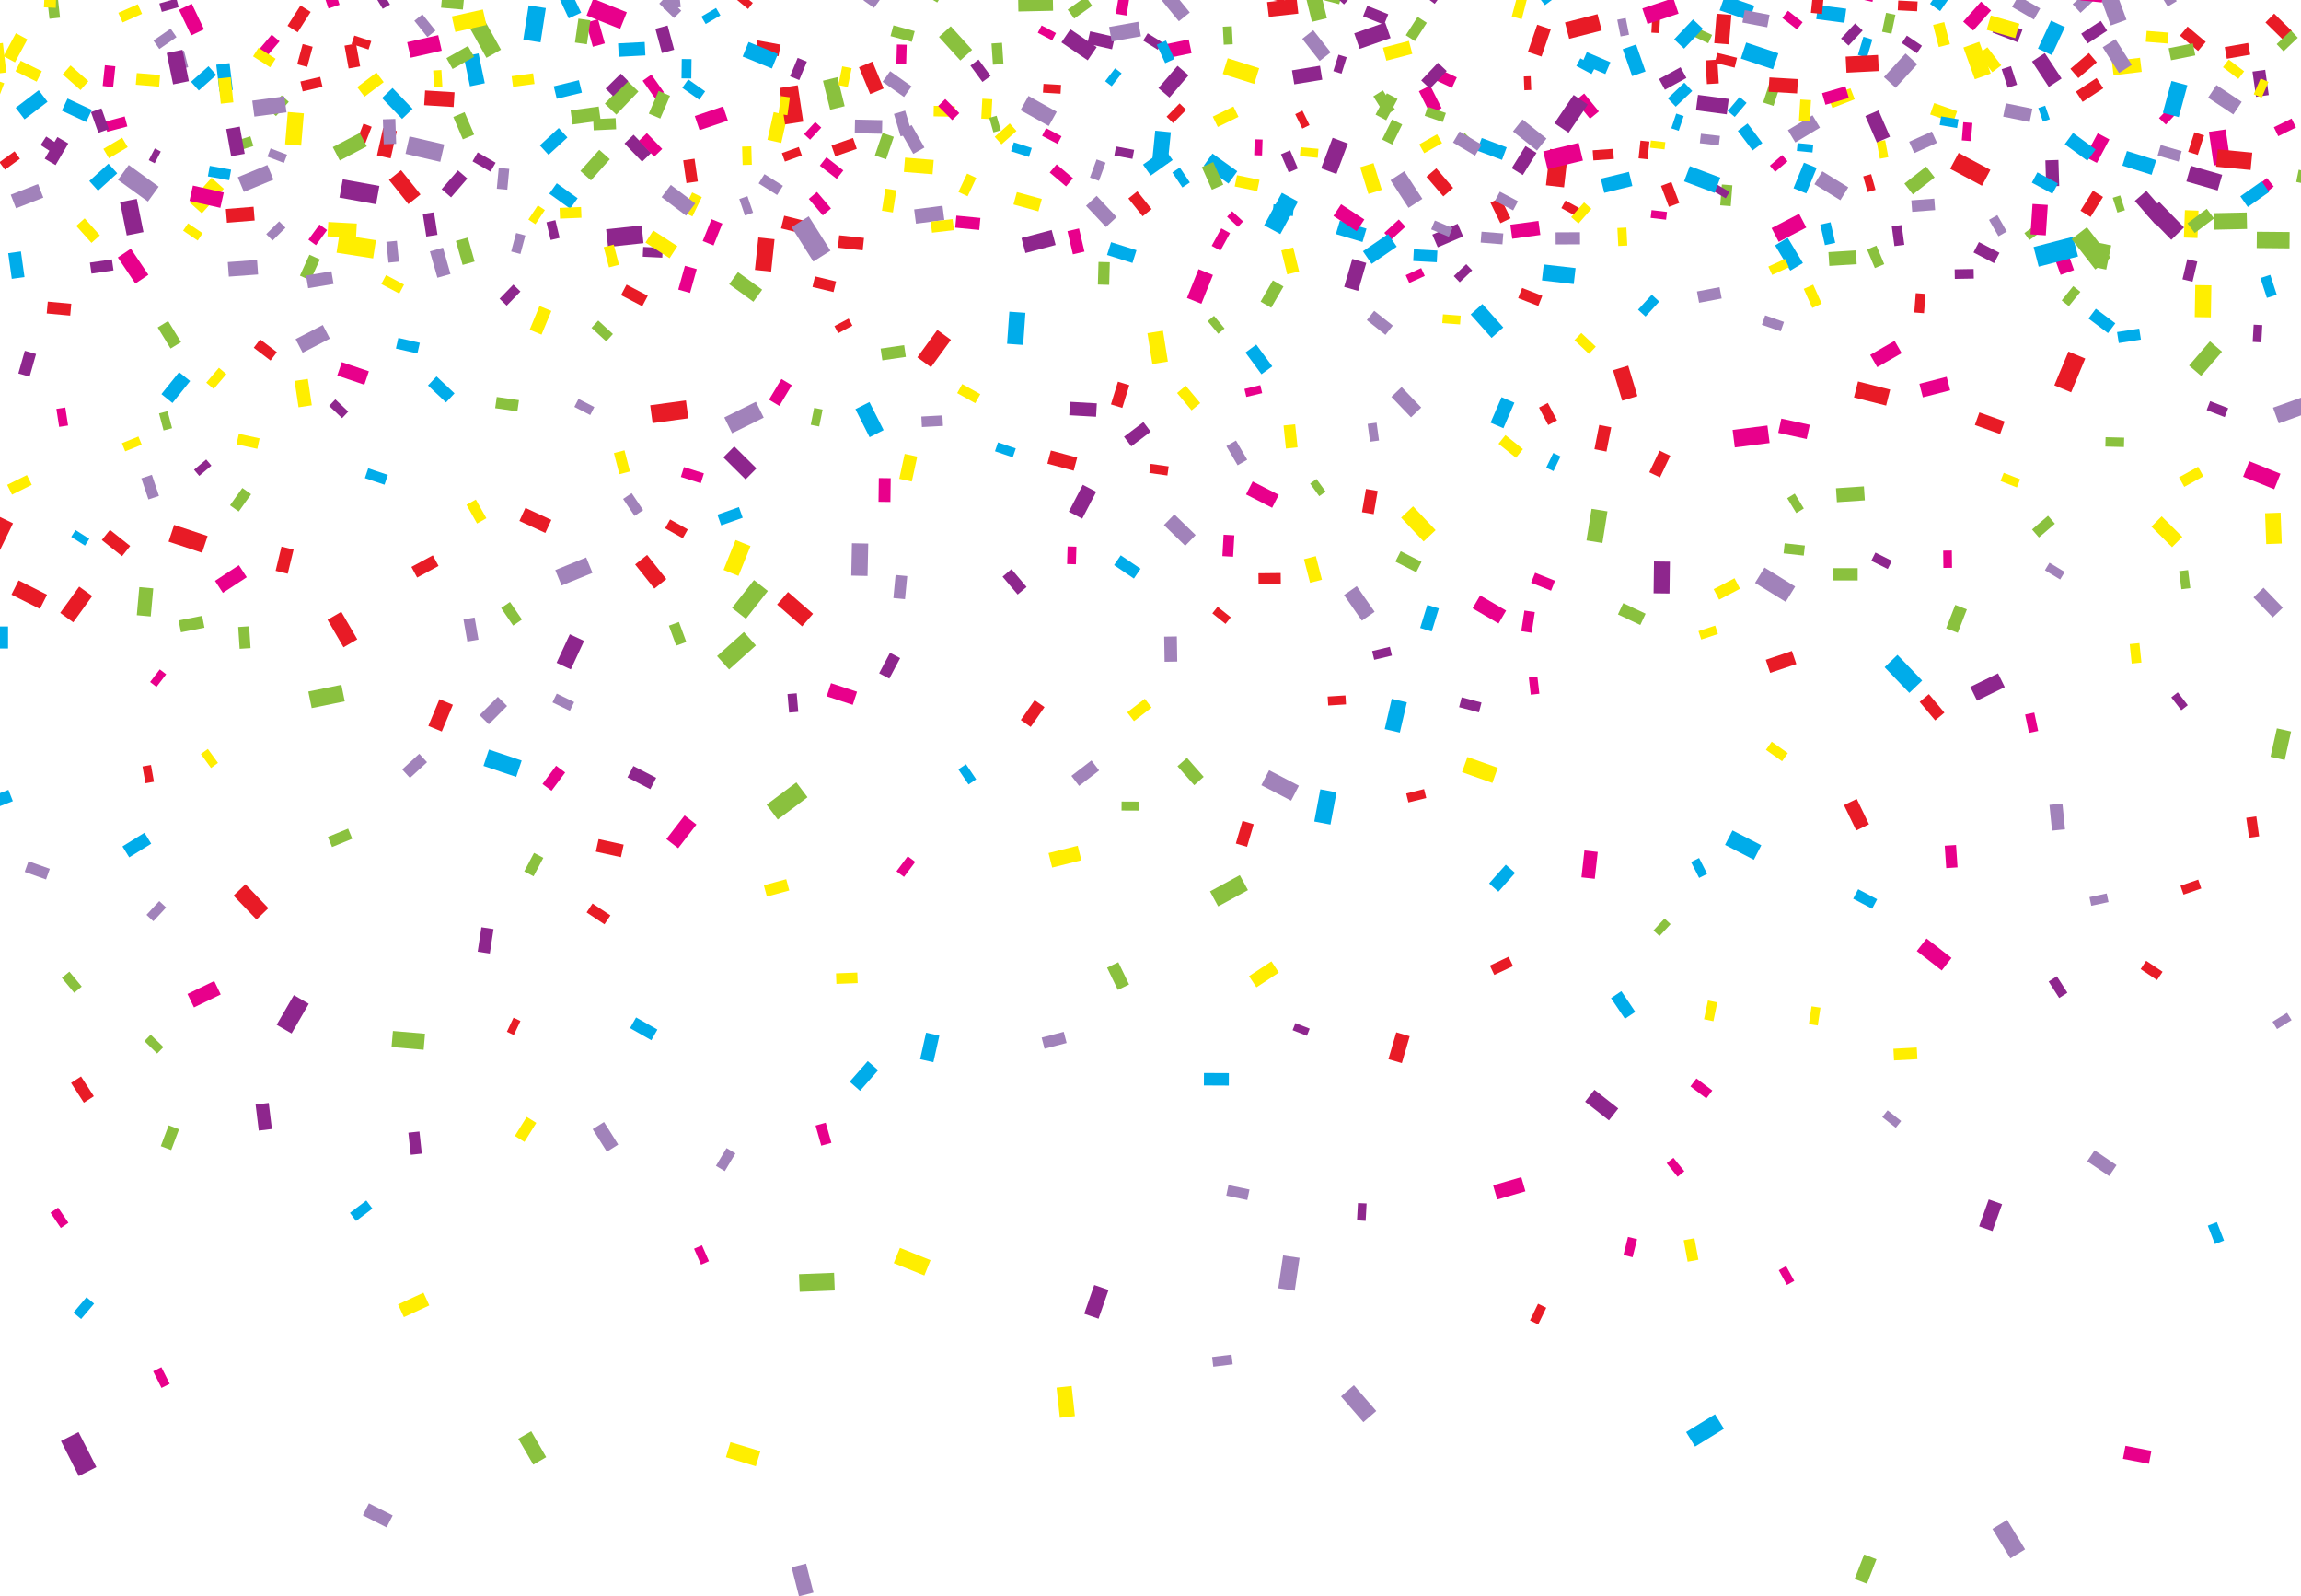 <?xml version="1.0" encoding="UTF-8"?>
<svg id="Livello_2" data-name="Livello 2" xmlns="http://www.w3.org/2000/svg" viewBox="0 0 120 83.25">
  <defs>
    <style>
      .cls-1 {
        fill: #8e268d;
      }

      .cls-2 {
        fill: #e81b26;
      }

      .cls-3 {
        fill: #fe0;
      }

      .cls-4 {
        fill: #00acea;
      }

      .cls-5 {
        fill: #e8008b;
      }

      .cls-6 {
        fill: #8ac13e;
      }

      .cls-7 {
        fill: #a182ba;
      }
    </style>
  </defs>
  <g id="Layer_1" data-name="Layer 1">
    <g>
      <rect class="cls-4" x="8.43" y="19.85" width="1.47" height=".74" transform="translate(-12.33 14.67) rotate(-51.16)"/>
      <rect class="cls-2" x="3.13" y="31.1" width="1.69" height=".84" transform="translate(-23.9 16.28) rotate(-54.14)"/>
      <rect class="cls-6" x="25.86" y="20.79" width="1.17" height=".59" transform="translate(49.62 45.71) rotate(-171.82)"/>
      <rect class="cls-6" x="56.97" y="13.97" width="1.18" height=".59" transform="translate(41.71 71.4) rotate(-88.41)"/>
      <rect class="cls-1" x="28.93" y="33.58" width="1.64" height=".82" transform="translate(73.1 21.32) rotate(114.9)"/>
      <rect class="cls-4" x="20.7" y="17.73" width="1.15" height=".57" transform="translate(38.01 40.32) rotate(-167.16)"/>
      <rect class="cls-4" x="80.58" y="23.88" width=".85" height=".42" transform="translate(24.24 86.7) rotate(-64.36)"/>
      <rect class="cls-4" x="62.86" y="8.39" width="1.59" height=".79" transform="translate(110.34 52.94) rotate(-144.46)"/>
      <rect class="cls-2" x="13.29" y="17.97" width="1.1" height=".55" transform="translate(13.9 -4.65) rotate(37.34)"/>
      <rect class="cls-5" x="5.51" y="6.2" width="1.09" height=".54" transform="translate(13.56 11.17) rotate(165.11)"/>
      <rect class="cls-6" x="12.09" y="7.24" width="1.07" height=".53" transform="translate(26.92 10.89) rotate(162.53)"/>
      <rect class="cls-3" x="70.77" y="8.95" width="1.46" height=".73" transform="translate(83.73 80.37) rotate(-107.19)"/>
      <polygon class="cls-7" points="112.84 0 113.05 .34 113.52 .06 113.48 0 112.84 0"/>
      <rect class="cls-1" x="67.43" y="3.54" width="1.48" height=".74" transform="translate(136.07 -3.28) rotate(170.67)"/>
      <rect class="cls-6" x="15.56" y="13.65" width="1.2" height=".6" transform="translate(-3.22 22.9) rotate(-65.58)"/>
      <rect class="cls-6" x="71.67" y="5.25" width="1.26" height=".63" transform="translate(33.4 66.76) rotate(-61.95)"/>
      <rect class="cls-5" x="77.96" y="61.58" width="1.53" height=".77" transform="translate(171.61 99.48) rotate(163.78)"/>
      <rect class="cls-2" x="58.86" y="10.33" width="1.19" height=".6" transform="translate(30.63 -42.45) rotate(51.36)"/>
      <rect class="cls-3" x="14.52" y="6.3" width="1.69" height=".84" transform="translate(23.34 -8.03) rotate(94.8)"/>
      <rect class="cls-7" x="9.04" y="2.9" width=".89" height=".45" transform="translate(8.8 13.09) rotate(-104.29)"/>
      <rect class="cls-5" x="9.25" y=".65" width="1.48" height=".74" transform="translate(6.59 -8.43) rotate(64.4)"/>
      <rect class="cls-3" x="10.77" y="19.48" width="1.02" height=".51" transform="translate(-11.06 15.54) rotate(-49.62)"/>
      <rect class="cls-7" x="70.06" y="31.07" width="1.63" height=".81" transform="translate(85.6 107.61) rotate(-124.88)"/>
      <rect class="cls-1" x="71.59" y="33.84" width=".95" height=".47" transform="translate(150.08 50.49) rotate(166.58)"/>
      <polygon class="cls-6" points="68.99 0 69.84 .22 69.9 0 68.99 0"/>
      <rect class="cls-1" x="21.84" y="11.41" width="1.19" height=".59" transform="translate(14.31 35.67) rotate(-98.83)"/>
      <rect class="cls-5" x="106.83" y="13.14" width="1.48" height=".74" transform="translate(84.04 -92.32) rotate(70.31)"/>
      <rect class="cls-4" x="117.76" y="14.66" width="1.09" height=".54" transform="translate(95.93 -102.19) rotate(71.99)"/>
      <rect class="cls-1" x="7.72" y="7.95" width=".69" height=".35" transform="translate(-2.86 11.53) rotate(-62.5)"/>
      <rect class="cls-5" x="112.62" y="5.72" width=".98" height=".49" transform="translate(195.01 -72.27) rotate(133.29)"/>
      <rect class="cls-3" x="54.76" y="44.27" width="1.57" height=".78" transform="translate(120.28 74.48) rotate(165.92)"/>
      <rect class="cls-3" x="3.31" y="3.75" width="1.24" height=".62" transform="translate(4.2 9.7) rotate(-138.58)"/>
      <rect class="cls-4" x="11" y="3.68" width="1.41" height=".7" transform="translate(14.31 -8.07) rotate(83.13)"/>
      <rect class="cls-1" x="26.08" y="15.14" width="1.03" height=".52" transform="translate(56.17 7.03) rotate(134.14)"/>
      <rect class="cls-4" x="32.92" y="53.33" width="1.28" height=".64" transform="translate(36.24 116.88) rotate(-150.39)"/>
      <rect class="cls-2" x="19.44" y="7.1" width="1.46" height=".73" transform="translate(8.47 25.51) rotate(-77.33)"/>
      <rect class="cls-5" x="7.83" y="35.15" width=".83" height=".42" transform="translate(-24.82 20.37) rotate(-52.48)"/>
      <rect class="cls-7" x="11.91" y="13.6" width="1.53" height=".76" transform="translate(26.33 27.01) rotate(175.82)"/>
      <rect class="cls-5" x="54.79" y="8.87" width="1.12" height=".56" transform="translate(19.1 -33.67) rotate(40.36)"/>
      <rect class="cls-4" x="59.76" y="7.27" width="1.65" height=".82" transform="translate(46.87 67.19) rotate(-84.26)"/>
      <rect class="cls-5" x="86.1" y="11" width=".81" height=".41" transform="translate(171.06 32.65) rotate(-173.15)"/>
      <rect class="cls-1" x="117.22" y="4.01" width="1.33" height=".67" transform="translate(130.08 121.68) rotate(-98.04)"/>
      <rect class="cls-6" x="45.97" y="18.09" width="1.24" height=".62" transform="translate(95.36 29.8) rotate(171.61)"/>
      <rect class="cls-2" x="113.76" y="46.01" width=".98" height=".49" transform="translate(237.35 52.63) rotate(160.92)"/>
      <rect class="cls-6" x="23.61" y="12.78" width="1.3" height=".65" transform="translate(18.24 40.01) rotate(-105.76)"/>
      <rect class="cls-6" x="95.78" y="25.4" width="1.46" height=".73" transform="translate(194.53 44.97) rotate(176.13)"/>
      <polygon class="cls-2" points="0 26.96 0 28.69 .68 27.29 0 26.96"/>
      <rect class="cls-4" x="90.61" y="6.82" width="1.28" height=".64" transform="translate(140.63 84.22) rotate(-127.11)"/>
      <rect class="cls-3" x="66.64" y="13.29" width="1.29" height=".64" transform="translate(70.25 82.19) rotate(-103.91)"/>
      <rect class="cls-3" x="5.45" y="7.43" width="1.14" height=".57" transform="translate(15.14 11.28) rotate(149.31)"/>
      <rect class="cls-6" x="93.04" y="28.38" width="1.06" height=".53" transform="translate(3.75 -10.18) rotate(6.36)"/>
      <rect class="cls-2" x="39.04" y="12.85" width="1.7" height=".85" transform="translate(22.49 51.55) rotate(-83.97)"/>
      <rect class="cls-1" x="24.68" y="48.71" width="1.29" height=".64" transform="translate(77.6 31.36) rotate(98.63)"/>
      <rect class="cls-4" x="87.02" y="4.64" width="1.19" height=".6" transform="translate(20.75 61.77) rotate(-43.59)"/>
      <rect class="cls-3" x="19.95" y="14.56" width="1.06" height=".53" transform="translate(9.36 -7.88) rotate(28.01)"/>
      <polygon class="cls-5" points="87.27 60.38 87.84 61.08 87.49 61.37 86.92 60.66 87.27 60.38"/>
      <rect class="cls-1" x="106.36" y="8.7" width="1.36" height=".68" transform="translate(101.3 116.3) rotate(-91.77)"/>
      <rect class="cls-5" x="36.14" y="65.22" width=".91" height=".45" transform="translate(-8.58 125.3) rotate(-113.75)"/>
      <rect class="cls-2" x="99.61" y="15.56" width="1.01" height=".51" transform="translate(76.64 114.41) rotate(-85.58)"/>
      <rect class="cls-3" x="64.44" y="9.25" width="1.2" height=".6" transform="translate(3.29 -13) rotate(11.71)"/>
      <rect class="cls-7" x="94.72" y="9.28" width="1.59" height=".79" transform="translate(171.75 68.03) rotate(-148.36)"/>
      <rect class="cls-3" x="43.61" y="50.75" width="1.11" height=".55" transform="translate(90.23 100.33) rotate(177.83)"/>
      <rect class="cls-4" x="77.63" y="21.16" width="1.45" height=".73" transform="translate(129.13 -41.92) rotate(113.31)"/>
      <rect class="cls-4" x="88.03" y="74.16" width="1.77" height=".89" transform="translate(203.76 91.43) rotate(148.34)"/>
      <rect class="cls-6" x="76.08" y="7.21" width=".97" height=".49" transform="translate(26.78 -51.19) rotate(44.11)"/>
      <polygon class="cls-6" points="68.14 0 68.42 1.14 69.2 .95 68.97 0 68.14 0"/>
      <rect class="cls-7" x="1.36" y="45.09" width="1.18" height=".59" transform="translate(15.3 1.97) rotate(19.56)"/>
      <rect class="cls-6" x="62.58" y="8.85" width="1.29" height=".65" transform="translate(80.55 70.67) rotate(-113.98)"/>
      <rect class="cls-7" x="21.23" y="7.31" width="1.86" height=".93" transform="translate(2.32 -4.79) rotate(13.02)"/>
      <rect class="cls-1" x="69.91" y="13.96" width="1.52" height=".76" transform="translate(37.19 78.2) rotate(-73.8)"/>
      <rect class="cls-7" x="43.99" y="28.75" width="1.69" height=".85" transform="translate(74.96 -15.02) rotate(91.22)"/>
      <rect class="cls-5" x="13.49" y="2.12" width="1.07" height=".54" transform="translate(3.12 11.52) rotate(-49.61)"/>
      <rect class="cls-5" x="5.14" y="3.7" width="1.09" height=".55" transform="translate(10.24 -1.26) rotate(96.08)"/>
      <rect class="cls-2" x="43.57" y="16.78" width=".84" height=".42" transform="translate(90.8 11.32) rotate(151.97)"/>
      <rect class="cls-3" x="74.07" y="7.23" width="1.07" height=".53" transform="translate(5.96 37.65) rotate(-29.45)"/>
      <rect class="cls-7" x="63.24" y="70.7" width="1.02" height=".51" transform="translate(-8.25 8.39) rotate(-7.07)"/>
      <rect class="cls-1" x="86.58" y="3.77" width="1.28" height=".64" transform="translate(165.71 -34.19) rotate(151.31)"/>
      <rect class="cls-2" x="22.22" y="36.92" width="1.51" height=".76" transform="translate(-20.28 44.22) rotate(-67.45)"/>
      <rect class="cls-7" x="44.58" y="6.26" width="1.42" height=".71" transform="translate(90.43 14.2) rotate(-178.76)"/>
      <rect class="cls-4" x="115.04" y="64.05" width="1.03" height=".51" transform="translate(133.75 -66.68) rotate(68.81)"/>
      <rect class="cls-6" x="12.17" y="32.96" width="1.14" height=".57" transform="translate(45.08 18.35) rotate(86.23)"/>
      <rect class="cls-5" x="108.7" y="7.38" width="1.39" height=".69" transform="translate(167.62 -85.2) rotate(118.04)"/>
      <rect class="cls-7" x="19.66" y="6.53" width="1.3" height=".65" transform="translate(14.14 27.39) rotate(-91.91)"/>
      <rect class="cls-2" x="44.68" y="3.69" width="1.52" height=".76" transform="translate(59.16 47.57) rotate(-112.62)"/>
      <rect class="cls-5" x="65.07" y="25.42" width="1.53" height=".76" transform="translate(19 -27.18) rotate(27.12)"/>
      <rect class="cls-2" x="12.23" y="46.6" width="1.73" height=".86" transform="translate(-11.77 89.05) rotate(-133.83)"/>
      <rect class="cls-3" x="95.4" y="4.8" width="1.25" height=".62" transform="translate(187.35 -25.02) rotate(158.69)"/>
      <rect class="cls-2" x="97.07" y="9.34" width=".85" height=".43" transform="translate(80.29 -86.89) rotate(74.29)"/>
      <rect class="cls-7" x="25.05" y="36.72" width="1.35" height=".68" transform="translate(-18.68 29.11) rotate(-45.09)"/>
      <rect class="cls-2" x="65.63" y="29.89" width="1.16" height=".58" transform="translate(132.75 59.63) rotate(179.37)"/>
      <rect class="cls-5" x="114.88" y="7.24" width="1.77" height=".88" transform="translate(106.75 -107.98) rotate(81.75)"/>
      <rect class="cls-5" x="118.65" y="6.4" width="1.03" height=".52" transform="translate(229.08 -39.86) rotate(153.87)"/>
      <rect class="cls-5" x="63.15" y="12.22" width="1.04" height=".52" transform="translate(105.27 -37.3) rotate(118.79)"/>
      <rect class="cls-7" x="48.07" y="21.69" width="1.1" height=".55" transform="translate(98.35 41.27) rotate(176.9)"/>
      <rect class="cls-6" x="27.29" y="44.81" width="1.09" height=".55" transform="translate(-25.03 48.62) rotate(-62.13)"/>
      <rect class="cls-1" x="103.99" y="1.27" width="1.41" height=".7" transform="translate(7.57 -37.51) rotate(21.06)"/>
      <rect class="cls-5" x="43.19" y="35.83" width="1.43" height=".72" transform="translate(13.5 -11.9) rotate(18.2)"/>
      <rect class="cls-4" x="87.08" y="6.17" width=".81" height=".41" transform="translate(53.55 87.26) rotate(-71.41)"/>
      <rect class="cls-7" x="104.52" y="5.52" width="1.41" height=".71" transform="translate(3.33 -21.02) rotate(11.59)"/>
      <rect class="cls-3" x="112.25" y="27.35" width="1.52" height=".76" transform="translate(52.46 -71.64) rotate(44.86)"/>
      <rect class="cls-4" x="77.1" y="7.42" width="1.39" height=".7" transform="translate(147.95 42.29) rotate(-159.5)"/>
      <rect class="cls-7" x="23.98" y="32.54" width="1.17" height=".59" transform="translate(52.67 2.97) rotate(80.07)"/>
      <rect class="cls-6" x="115.46" y="11.11" width="1.71" height=".86" transform="translate(232.86 20.55) rotate(178.76)"/>
      <rect class="cls-7" x="47.72" y="10.82" width="1.49" height=".75" transform="translate(97.96 16.1) rotate(172.65)"/>
      <rect class="cls-3" x="6.41" y="22.91" width=".93" height=".46" transform="translate(21.93 42.02) rotate(157.96)"/>
      <rect class="cls-2" x="116.94" y="42.87" width="1.05" height=".53" transform="translate(91.22 165.48) rotate(-98.05)"/>
      <rect class="cls-4" x="73.93" y="31.93" width="1.26" height=".63" transform="translate(21.7 93.93) rotate(-72.8)"/>
      <rect class="cls-3" x="20.85" y="67.68" width="1.46" height=".73" transform="translate(69.65 120.82) rotate(155.26)"/>
      <rect class="cls-3" x="18.69" y="4.1" width="1.26" height=".63" transform="translate(37.37 -3.77) rotate(142.74)"/>
      <rect class="cls-7" x="38.45" y="10.51" width=".91" height=".45" transform="translate(36.49 -29.55) rotate(71.13)"/>
      <rect class="cls-4" x="52.16" y="16.71" width="1.68" height=".84" transform="translate(73.82 -34.54) rotate(94.04)"/>
      <rect class="cls-5" x="42.8" y="8.49" width="1.12" height=".56" transform="translate(72.16 42.35) rotate(-142.04)"/>
      <rect class="cls-1" x="24.71" y="8.18" width="1.08" height=".54" transform="translate(7.6 -11.49) rotate(29.99)"/>
      <rect class="cls-5" x="30.39" y="1.4" width="1.31" height=".65" transform="translate(24.26 -28.62) rotate(74.2)"/>
      <rect class="cls-3" x="51.92" y="6.72" width="1.05" height=".53" transform="translate(8.65 36.67) rotate(-41.72)"/>
      <rect class="cls-3" x="93.98" y="15.18" width="1.09" height=".54" transform="translate(119.24 107.99) rotate(-114.23)"/>
      <rect class="cls-7" x="81.13" y="12.11" width="1.27" height=".63" transform="translate(163.59 24.44) rotate(179.71)"/>
      <rect class="cls-5" x="79.14" y="32.16" width="1.09" height=".55" transform="translate(123.79 -41.45) rotate(98.69)"/>
      <rect class="cls-3" x="27.52" y="16.37" width="1.34" height=".67" transform="translate(1.94 36.32) rotate(-67.42)"/>
      <rect class="cls-3" x="9.92" y="9.77" width="1.72" height=".86" transform="translate(-4.01 11.42) rotate(-48.13)"/>
      <rect class="cls-2" x="82.94" y="22.53" width="1.29" height=".64" transform="translate(122.24 -54.7) rotate(101.2)"/>
      <rect class="cls-7" x="6.26" y="9.07" width="1.93" height=".96" transform="translate(7.46 21.53) rotate(-144.07)"/>
      <rect class="cls-7" x="99.69" y="10.39" width="1.2" height=".6" transform="translate(201.11 13.79) rotate(175.67)"/>
      <polygon class="cls-6" points="2.47 0 2.58 .98 3.13 .92 3.03 0 2.47 0"/>
      <rect class="cls-3" x="54.78" y="72.71" width="1.58" height=".79" transform="translate(122.2 9.91) rotate(83.75)"/>
      <rect class="cls-3" x="76.34" y="39.73" width="1.68" height=".84" transform="translate(17.95 -23.57) rotate(19.61)"/>
      <rect class="cls-7" x="26.52" y="12.45" width="1" height=".5" transform="translate(7.78 35.52) rotate(-75.03)"/>
      <polygon class="cls-7" points="120 20.74 118.54 21.26 118.84 22.08 120 21.66 120 20.74"/>
      <rect class="cls-6" x="72.03" y="6.59" width="1.17" height=".59" transform="translate(111.1 -55.07) rotate(116.44)"/>
      <rect class="cls-6" x="88.27" y="1.61" width=".95" height=".48" transform="translate(168.46 40.91) rotate(-155.08)"/>
      <rect class="cls-6" x="31.59" y="4.68" width="1.67" height=".83" transform="translate(6.34 25.02) rotate(-46.32)"/>
      <rect class="cls-7" x="25.69" y="9.05" width="1.09" height=".55" transform="translate(14.49 34.57) rotate(-84.62)"/>
      <rect class="cls-6" x="63" y="16.74" width=".86" height=".43" transform="translate(91.03 76.51) rotate(-129.83)"/>
      <rect class="cls-2" x="40.83" y="7.81" width=".94" height=".47" transform="translate(-.28 14.51) rotate(-19.86)"/>
      <rect class="cls-6" x="109.8" y="22.81" width=".97" height=".49" transform="translate(.63 -2.82) rotate(1.47)"/>
      <rect class="cls-1" x="56.76" y="1.77" width="1.32" height=".66" transform="translate(112.94 16.91) rotate(-167.16)"/>
      <rect class="cls-6" x="8.19" y="17.13" width="1.29" height=".64" transform="translate(19.08 .8) rotate(58.45)"/>
      <polygon class="cls-3" points="0 4.26 0 4.92 0 4.92 .22 4.34 0 4.26"/>
      <rect class="cls-7" x="115.24" y="4.8" width="1.58" height=".79" transform="translate(22.31 -63.4) rotate(33.64)"/>
      <rect class="cls-5" x="6.12" y="13.47" width="1.64" height=".82" transform="translate(14.58 .37) rotate(56.05)"/>
      <rect class="cls-3" x="104.38" y="24.81" width=".92" height=".46" transform="translate(16.43 -36.62) rotate(21.46)"/>
      <rect class="cls-3" x="12.38" y="22.74" width="1.11" height=".56" transform="translate(5.23 -2.24) rotate(12.36)"/>
      <rect class="cls-5" x="35.56" y="24.51" width="1.09" height=".54" transform="translate(9.15 -9.73) rotate(17.54)"/>
      <rect class="cls-2" x="116.07" y="2.35" width="1.24" height=".62" transform="translate(232.08 -14.91) rotate(170.04)"/>
      <rect class="cls-6" x="117.7" y="12.09" width="1.71" height=".85" transform="translate(236.98 26.15) rotate(-179.46)"/>
      <rect class="cls-4" x="69.74" y="11.7" width="1.45" height=".73" transform="translate(6.39 -19.64) rotate(16.61)"/>
      <rect class="cls-2" x="33.97" y="20.99" width="1.88" height=".94" transform="translate(72.38 38.05) rotate(172.28)"/>
      <rect class="cls-5" x="84.54" y="64.8" width=".97" height=".49" transform="translate(168.75 -1.67) rotate(104.04)"/>
      <rect class="cls-1" x="117.28" y="17.16" width=".9" height=".45" transform="translate(93.76 133.96) rotate(-86.78)"/>
      <rect class="cls-2" x="30.65" y="47.37" width="1.12" height=".56" transform="translate(30.76 104.62) rotate(-146.32)"/>
      <rect class="cls-7" x="72.59" y="20.61" width="1.48" height=".74" transform="translate(37.74 -46.48) rotate(46.21)"/>
      <rect class="cls-7" x="103.85" y="79.81" width="1.8" height=".9" transform="translate(118.78 -50.95) rotate(58.64)"/>
      <rect class="cls-2" x="100.13" y="36.57" width="1.26" height=".63" transform="translate(137.27 137.78) rotate(-130)"/>
      <rect class="cls-2" x="79.3" y="4.16" width=".72" height=".36" transform="translate(78.55 84.11) rotate(-92.32)"/>
      <rect class="cls-2" x="26.38" y="53.32" width=".81" height=".4" transform="translate(86.62 52.12) rotate(115.24)"/>
      <rect class="cls-1" x="108.6" y="1.38" width="1.22" height=".61" transform="translate(201.52 -56.71) rotate(146.8)"/>
      <rect class="cls-5" x="54.18" y="1.5" width=".85" height=".43" transform="translate(7.17 -25.4) rotate(27.96)"/>
      <rect class="cls-2" x="64.3" y="43.18" width="1.23" height=".61" transform="translate(124.96 -6.51) rotate(106.4)"/>
      <rect class="cls-2" x="15.71" y="4.12" width="1.06" height=".53" transform="translate(-.57 3.83) rotate(-13.21)"/>
      <rect class="cls-7" x="13.91" y="11.81" width=".95" height=".47" transform="translate(-4.31 13.61) rotate(-44.73)"/>
      <rect class="cls-3" x="11.12" y="4.39" width="1.32" height=".66" transform="translate(15.21 -7.5) rotate(83.88)"/>
      <rect class="cls-2" x="18.39" y="1.99" width=".93" height=".46" transform="translate(36.08 10.19) rotate(-161.89)"/>
      <rect class="cls-6" x="37.47" y="33.46" width="1.88" height=".94" transform="translate(-12.84 34.29) rotate(-41.85)"/>
      <rect class="cls-7" x="71.16" y="22.3" width=".94" height=".47" transform="translate(58.99 96.56) rotate(-97.78)"/>
      <rect class="cls-1" x="3.08" y="75.32" width="2.05" height="1.03" transform="translate(-61.63 113.87) rotate(-116.96)"/>
      <rect class="cls-5" x="92.8" y="21.99" width="1.52" height=".76" transform="translate(6.92 -19.44) rotate(12.31)"/>
      <rect class="cls-2" x="96.09" y="42.12" width="1.47" height=".74" transform="translate(92.95 -63.18) rotate(64.21)"/>
      <rect class="cls-6" x="89.48" y="9.91" width="1.09" height=".55" transform="translate(107.26 -78.76) rotate(94.51)"/>
      <rect class="cls-3" x="110.18" y="3.11" width="1.48" height=".74" transform="translate(.38 13.34) rotate(-6.9)"/>
      <rect class="cls-4" x="98.32" y="34.68" width="1.86" height=".93" transform="translate(142.71 131.05) rotate(-133.87)"/>
      <rect class="cls-6" x="30.95" y="6.19" width="1.17" height=".58" transform="translate(-.27 1.48) rotate(-2.68)"/>
      <rect class="cls-4" x="77.68" y="45.48" width="1.31" height=".65" transform="translate(-7.94 73.92) rotate(-48.37)"/>
      <rect class="cls-2" x="118.18" y="1.07" width="1.29" height=".65" transform="translate(35 -82.83) rotate(44.46)"/>
      <polygon class="cls-2" points="38.44 0 39.01 .47 39.26 .15 39.07 0 38.44 0"/>
      <polygon class="cls-2" points="67.04 0 66.08 .11 66.17 .88 67.71 .71 67.63 0 67.04 0"/>
      <rect class="cls-1" x="17.77" y="9.51" width="1.94" height=".97" transform="translate(35.4 23.18) rotate(-169.72)"/>
      <rect class="cls-1" x="33.53" y="12.9" width="1.02" height=".51" transform="translate(.7 -1.68) rotate(2.86)"/>
      <rect class="cls-1" x="103" y="12.87" width="1.21" height=".61" transform="translate(189.33 72.82) rotate(-152.42)"/>
      <rect class="cls-2" x="22.14" y="4.76" width="1.54" height=".77" transform="translate(.37 -1.42) rotate(3.59)"/>
      <rect class="cls-6" x="71.59" y="5.08" width="1.18" height=".59" transform="translate(38.47 -58.68) rotate(57.98)"/>
      <rect class="cls-7" x="46.48" y="6.13" width="1.22" height=".61" transform="translate(39.89 -40.54) rotate(73.51)"/>
      <rect class="cls-2" x="89.08" y="1.14" width="1.54" height=".77" transform="translate(80.98 90.94) rotate(-85.31)"/>
      <rect class="cls-3" x="103.18" y="2.82" width="1.19" height=".59" transform="translate(164.49 87.33) rotate(-127.51)"/>
      <rect class="cls-7" x="7.66" y="47.28" width=".98" height=".49" transform="translate(48.5 73.92) rotate(132.93)"/>
      <rect class="cls-1" x="2.29" y="7.55" width="1.31" height=".66" transform="translate(-5.34 6.43) rotate(-59.59)"/>
      <rect class="cls-4" x="26.98" y=".79" width="1.81" height=".91" transform="translate(33.38 -26.12) rotate(98.81)"/>
      <rect class="cls-3" x="46.71" y="24.06" width="1.33" height=".67" transform="translate(81.33 -16.67) rotate(102.35)"/>
      <rect class="cls-4" x="96.77" y="2.21" width=".99" height=".49" transform="translate(127.83 -89.91) rotate(106.86)"/>
      <rect class="cls-4" x="92.52" y="12.87" width="1.54" height=".77" transform="translate(130.12 99.99) rotate(-121.09)"/>
      <rect class="cls-5" x="92.73" y="66.3" width=".88" height=".44" transform="translate(80.02 180.24) rotate(-118.93)"/>
      <rect class="cls-7" x="46.92" y="6.94" width="1.35" height=".67" transform="translate(30.34 -37.68) rotate(60.32)"/>
      <rect class="cls-2" x="39.45" y="2.21" width="1.22" height=".61" transform="translate(79 12.23) rotate(-169.59)"/>
      <rect class="cls-4" x="38.82" y="2.47" width="1.65" height=".82" transform="translate(75.26 20.54) rotate(-157.78)"/>
      <polygon class="cls-1" points="19.68 0 19.96 .46 20.34 .24 20.2 0 19.68 0"/>
      <rect class="cls-2" x="7.28" y="40.14" width=".89" height=".45" transform="translate(-30.66 55.04) rotate(-100.08)"/>
      <rect class="cls-5" x="34.76" y="42.99" width="1.56" height=".78" transform="translate(91.59 41.7) rotate(127.61)"/>
      <rect class="cls-5" x="46.75" y="44.94" width=".98" height=".49" transform="translate(-17.24 55.93) rotate(-53.18)"/>
      <rect class="cls-2" x="40.79" y="11.4" width="1.37" height=".68" transform="translate(78.87 33.19) rotate(-165.97)"/>
      <rect class="cls-6" x="82.45" y="27.01" width="1.67" height=".84" transform="translate(43 105.31) rotate(-80.88)"/>
      <rect class="cls-5" x="33.51" y="4.23" width="1.13" height=".56" transform="translate(18.07 -25.91) rotate(54.72)"/>
      <rect class="cls-5" x="65.21" y="7.48" width=".83" height=".41" transform="translate(55.77 73.02) rotate(-88.1)"/>
      <rect class="cls-3" x="86.07" y="7.36" width=".76" height=".38" transform="translate(171.47 24.95) rotate(-173.43)"/>
      <rect class="cls-6" x="97.3" y="13.13" width="1.05" height=".53" transform="translate(72.19 -81.96) rotate(67.16)"/>
      <rect class="cls-4" x="76.72" y="16.32" width="1.64" height=".82" transform="translate(116.71 85.72) rotate(-131.76)"/>
      <rect class="cls-6" x="109.01" y="13.04" width="1.29" height=".65" transform="translate(144.96 -91.31) rotate(101.69)"/>
      <rect class="cls-5" x="55.43" y="28.73" width=".92" height=".46" transform="translate(86.47 -26.06) rotate(91.67)"/>
      <rect class="cls-3" x="35.54" y="10.38" width="1.12" height=".56" transform="translate(61.49 -17.13) rotate(115.96)"/>
      <rect class="cls-3" x="117.47" y="4.37" width=".9" height=".45" transform="translate(66.89 111) rotate(-66.61)"/>
      <rect class="cls-1" x="102.85" y="35.42" width="1.61" height=".8" transform="translate(-5.21 49.11) rotate(-26.02)"/>
      <rect class="cls-4" x="51.94" y="23.22" width=".98" height=".49" transform="translate(94.53 62.54) rotate(-161.24)"/>
      <polygon class="cls-4" points="100.79 0 100.65 .2 101.18 .58 101.59 0 100.79 0"/>
      <rect class="cls-6" x="49.01" y="1.85" width="1.66" height=".83" transform="translate(81.64 40.7) rotate(-132.21)"/>
      <rect class="cls-3" x="39.81" y="6.28" width="1.48" height=".74" transform="translate(25.15 44.75) rotate(-77.31)"/>
      <rect class="cls-3" x="87.62" y="64.9" width="1.14" height=".57" transform="translate(40.15 163.77) rotate(-100.49)"/>
      <rect class="cls-1" x="59.67" y="1.95" width=".9" height=".45" transform="translate(110.05 35.72) rotate(-148.17)"/>
      <rect class="cls-6" x="41.69" y="66.41" width="1.83" height=".92" transform="translate(87.81 132.01) rotate(177.74)"/>
      <rect class="cls-1" x="11.57" y="7.02" width="1.44" height=".72" transform="translate(17.36 -6.03) rotate(79.77)"/>
      <rect class="cls-4" x="93.42" y="8.93" width="1.44" height=".72" transform="translate(138.28 -74.38) rotate(112.18)"/>
      <rect class="cls-3" x="102.22" y="2.72" width="1.76" height=".88" transform="translate(71.07 -94.89) rotate(70.15)"/>
      <rect class="cls-3" x=".88" y="3.41" width="1.23" height=".61" transform="translate(1.79 -.28) rotate(26.14)"/>
      <rect class="cls-2" x="80.22" y="21.34" width="1.03" height=".52" transform="translate(99.32 103.07) rotate(-117.83)"/>
      <rect class="cls-7" x="56.74" y="8.63" width="1.01" height=".5" transform="translate(29.22 59.57) rotate(-69.88)"/>
      <rect class="cls-2" x="54.4" y="4.4" width=".92" height=".46" transform="translate(.39 -3.35) rotate(3.51)"/>
      <rect class="cls-2" x="115.6" y="7.86" width="1.81" height=".91" transform="translate(231.69 27.75) rotate(-174.51)"/>
      <rect class="cls-7" x="65.88" y="40.51" width="1.75" height=".88" transform="translate(107.11 108.08) rotate(-152.54)"/>
      <rect class="cls-2" x=".7" y="30.6" width="1.66" height=".83" transform="translate(14.08 2.61) rotate(26.67)"/>
      <polygon class="cls-3" points="67.83 7.68 68.76 7.76 68.72 8.23 67.79 8.14 67.83 7.68"/>
      <rect class="cls-5" x="9.95" y="9.85" width="1.65" height=".82" transform="translate(19.04 22.63) rotate(-167.34)"/>
      <rect class="cls-5" x="92.49" y="11.46" width="1.62" height=".81" transform="translate(181.56 -20.6) rotate(152.55)"/>
      <polygon class="cls-6" points="56.38 0 55.68 .5 56.02 .97 56.96 .3 56.75 0 56.38 0"/>
      <rect class="cls-3" x="6.24" y=".41" width="1.11" height=".55" transform="translate(13.28 -1.43) rotate(156.11)"/>
      <rect class="cls-3" x="15.12" y="20.16" width="1.39" height=".7" transform="translate(33.73 1.8) rotate(81.41)"/>
      <rect class="cls-1" x="10.15" y="24.18" width=".83" height=".42" transform="translate(-13.23 12.56) rotate(-40.15)"/>
      <polygon class="cls-6" points="23.04 0 23 .4 24.14 .5 24.19 0 23.04 0"/>
      <rect class="cls-7" x="117.57" y="31.06" width="1.45" height=".73" transform="translate(58.68 -75.48) rotate(45.98)"/>
      <rect class="cls-5" x="88.21" y="56.49" width="1.04" height=".52" transform="translate(124.99 155.65) rotate(-142.74)"/>
      <rect class="cls-7" x="41.07" y="82.01" width="1.56" height=".78" transform="translate(-27.71 143.24) rotate(-104.25)"/>
      <rect class="cls-2" x="80.25" y="8.29" width="1.91" height=".95" transform="translate(63.26 88.45) rotate(-83.47)"/>
      <rect class="cls-6" x="30.9" y="16.99" width="1.04" height=".52" transform="translate(42.9 51.21) rotate(-137.47)"/>
      <polygon class="cls-4" points="89.87 0 89.68 .54 91.23 1.07 91.49 .3 90.62 0 89.87 0"/>
      <rect class="cls-2" x="17.03" y="32.42" width="1.66" height=".83" transform="translate(-1.56 64.77) rotate(-120.16)"/>
      <polygon class="cls-7" points="108.33 0 108.09 .22 108.5 .67 109.22 0 108.33 0"/>
      <rect class="cls-1" x="58.16" y="7.72" width=".96" height=".48" transform="translate(114.76 26.71) rotate(-169.26)"/>
      <rect class="cls-1" x="75.85" y="14.04" width=".9" height=".45" transform="translate(141.27 -28.22) rotate(136.24)"/>
      <rect class="cls-2" x="85.93" y="1.1" width=".82" height=".41" transform="translate(80.12 87.43) rotate(-86.73)"/>
      <rect class="cls-5" x="78.8" y="11.63" width="1.48" height=".74" transform="translate(159.98 13.15) rotate(172.25)"/>
      <rect class="cls-4" x="106.15" y="12.59" width="2.12" height="1.06" transform="translate(.15 27.4) rotate(-14.57)"/>
      <polygon class="cls-5" points="16.98 0 17.13 .44 17.71 .25 17.63 0 16.98 0"/>
      <polygon class="cls-3" points="0 3.82 .33 3.78 .15 2.24 0 2.26 0 3.82"/>
      <rect class="cls-2" x="81.7" y=".95" width="1.75" height=".88" transform="translate(2.23 20.5) rotate(-14.35)"/>
      <rect class="cls-3" x="4" y="11.73" width="1.19" height=".59" transform="translate(10.48 .58) rotate(48.13)"/>
      <rect class="cls-4" x="0" y="32.67" width=".42" height="1.15"/>
      <rect class="cls-4" x="3.84" y="67.96" width="1.05" height=".52" transform="translate(-50.54 27.5) rotate(-49.78)"/>
      <rect class="cls-2" x="18.53" y="6.73" width=".92" height=".46" transform="translate(32.36 -8.23) rotate(111.2)"/>
      <rect class="cls-3" x="114.05" y="15.29" width="1.67" height=".84" transform="translate(97.36 130.33) rotate(-89.09)"/>
      <rect class="cls-4" x="58.16" y="29.26" width="1.25" height=".62" transform="translate(90.87 87.02) rotate(-145.88)"/>
      <rect class="cls-7" x="22.24" y="13.35" width="1.43" height=".71" transform="translate(16.06 39.53) rotate(-105.89)"/>
      <rect class="cls-5" x="45.52" y="25.25" width="1.24" height=".62" transform="translate(19.98 71.36) rotate(-89.26)"/>
      <rect class="cls-1" x="55.78" y="20.99" width="1.4" height=".7" transform="translate(111.64 45.9) rotate(-176.7)"/>
      <rect class="cls-3" x="82.15" y="17.65" width="1.04" height=".52" transform="translate(34.87 -51.88) rotate(43.37)"/>
      <polygon class="cls-7" points="34.56 0 34.38 .19 35.15 .94 35.53 .56 34.96 0 34.56 0"/>
      <rect class="cls-5" x="49.85" y="11.3" width="1.26" height=".63" transform="translate(99.59 28.07) rotate(-174.44)"/>
      <rect class="cls-6" x="20.46" y="53.84" width="1.68" height=".84" transform="translate(37.87 110.14) rotate(-175.09)"/>
      <rect class="cls-4" x="106.22" y="5.74" width=".75" height=".38" transform="translate(77.36 -96.75) rotate(70.92)"/>
      <rect class="cls-2" x="108.02" y="3.1" width="1.27" height=".64" transform="translate(23.76 71.31) rotate(-40.45)"/>
      <rect class="cls-6" x="24.46" y="1.61" width="1.73" height=".87" transform="translate(35.88 25.16) rotate(-119.16)"/>
      <rect class="cls-2" x="69.25" y="36.3" width=".93" height=".47" transform="translate(141.6 68.59) rotate(176.38)"/>
      <rect class="cls-5" x="60.63" y="2.2" width="1.45" height=".73" transform="translate(.78 12.63) rotate(-11.83)"/>
      <rect class="cls-3" x="100.73" y="5.57" width="1.27" height=".63" transform="translate(7.7 -33.32) rotate(19.39)"/>
      <rect class="cls-4" x="25.3" y="39.34" width="1.8" height=".9" transform="translate(38.35 85.87) rotate(-161.4)"/>
      <rect class="cls-3" x="63.32" y="5.79" width="1.2" height=".6" transform="translate(3.84 28.75) rotate(-26.11)"/>
      <rect class="cls-1" x="60.43" y="3.87" width="1.53" height=".76" transform="translate(18.11 47.92) rotate(-49.35)"/>
      <rect class="cls-3" x="113.56" y="11.33" width="1.43" height=".71" transform="translate(98.29 125.44) rotate(-87.84)"/>
      <rect class="cls-5" x="92.33" y="8.31" width=".85" height=".43" transform="translate(16.89 62.56) rotate(-40.71)"/>
      <rect class="cls-5" x="73.94" y="4.87" width="1.32" height=".66" transform="translate(103.51 74.16) rotate(-116.74)"/>
      <rect class="cls-2" x="31.13" y="43.9" width="1.34" height=".67" transform="translate(10.24 -5.8) rotate(12.4)"/>
      <rect class="cls-6" x="114.18" y="18.28" width="1.67" height=".83" transform="translate(204.3 -56.18) rotate(130.78)"/>
      <rect class="cls-4" x="84.48" y="2.77" width="1.49" height=".74" transform="translate(59.96 -78.31) rotate(70.66)"/>
      <rect class="cls-5" x="46.51" y="2.58" width="1.01" height=".51" transform="translate(42.87 49.75) rotate(-88.4)"/>
      <rect class="cls-6" x="38.12" y="14.58" width="1.56" height=".78" transform="translate(61.56 49.94) rotate(-144)"/>
      <rect class="cls-7" x="53.32" y="5.36" width="1.69" height=".85" transform="translate(9.75 -25.75) rotate(29.28)"/>
      <rect class="cls-4" x="107.76" y="7.29" width="1.46" height=".73" transform="translate(25.47 -62.61) rotate(36.21)"/>
      <rect class="cls-3" x="110.85" y="33.82" width="1.02" height=".51" transform="translate(133.88 -80.19) rotate(84.13)"/>
      <rect class="cls-5" x="97.62" y="18.08" width="1.47" height=".74" transform="translate(3.87 51.43) rotate(-29.86)"/>
      <rect class="cls-3" x=".13" y="2.15" width="1.36" height=".68" transform="translate(-1.77 2.02) rotate(-61.62)"/>
      <rect class="cls-6" x="99.38" y="9.05" width="1.44" height=".72" transform="translate(15.46 63.67) rotate(-38.03)"/>
      <rect class="cls-4" x="110.77" y="8.09" width="1.6" height=".8" transform="translate(7.64 -32.97) rotate(17.4)"/>
      <rect class="cls-2" x="113.75" y="1.71" width="1.24" height=".62" transform="translate(200.45 77.34) rotate(-139.83)"/>
      <rect class="cls-4" x="36.63" y=".61" width=".89" height=".45" transform="translate(4.67 18.87) rotate(-30.39)"/>
      <rect class="cls-4" x="6.46" y="43.73" width="1.35" height=".67" transform="translate(-22.16 10.39) rotate(-31.82)"/>
      <rect class="cls-1" x="56.39" y="67.5" width="1.59" height=".79" transform="translate(-25.73 99.61) rotate(-70.83)"/>
      <rect class="cls-5" x="82.16" y="5.23" width="1.21" height=".6" transform="translate(34.59 -61.99) rotate(50.67)"/>
      <polygon class="cls-4" points="0 42.04 .67 41.78 .44 41.19 0 41.36 0 42.04"/>
      <rect class="cls-4" x="66.4" y="10.7" width="1.06" height=".53" transform="translate(132.75 27.28) rotate(-175.38)"/>
      <polygon class="cls-2" points="79.79 68.86 80.21 67.99 80.64 68.2 80.22 69.07 79.79 68.86"/>
      <rect class="cls-6" x="14.05" y="5.27" width="1" height=".5" transform="translate(28.37 -1.62) rotate(131.93)"/>
      <rect class="cls-3" x="22.41" y="3.88" width=".86" height=".43" transform="translate(25.56 -18.95) rotate(86.59)"/>
      <rect class="cls-2" x="5.38" y="27.98" width="1.35" height=".68" transform="translate(18.99 2.41) rotate(38.61)"/>
      <rect class="cls-7" x="19" y="78.68" width="1.39" height=".7" transform="translate(37.99 -.34) rotate(26.97)"/>
      <rect class="cls-4" x="90.87" y="2.48" width="1.77" height=".88" transform="translate(177.84 34.83) rotate(-161.48)"/>
      <rect class="cls-2" x="89.48" y="2.88" width="1.06" height=".53" transform="translate(176.63 27.82) rotate(-166.1)"/>
      <rect class="cls-1" x="78.8" y="8.03" width="1.36" height=".68" transform="translate(30.5 71.52) rotate(-58.21)"/>
      <rect class="cls-1" x="71.15" y=".49" width="1.18" height=".59" transform="translate(137.96 28.41) rotate(-157.99)"/>
      <rect class="cls-6" x="8.29" y="59.05" width="1.16" height=".58" transform="translate(67.5 72.04) rotate(110.73)"/>
      <rect class="cls-5" x="41.96" y="6.62" width=".86" height=".43" transform="translate(76.17 -19.67) rotate(132.74)"/>
      <rect class="cls-7" x="106.69" y="29.56" width=".93" height=".46" transform="translate(30.95 -51.22) rotate(31.21)"/>
      <rect class="cls-5" x="64.93" y="20.18" width=".85" height=".43" transform="translate(-2.95 15.83) rotate(-13.51)"/>
      <rect class="cls-2" x="17.77" y="2.62" width="1.21" height=".61" transform="translate(17.96 -15.68) rotate(79.68)"/>
      <rect class="cls-3" x="37.94" y="75.43" width="1.63" height=".82" transform="translate(23.59 -7.97) rotate(16.81)"/>
      <rect class="cls-5" x="42.2" y="10.34" width="1.13" height=".56" transform="translate(23.15 -28.84) rotate(49.63)"/>
      <rect class="cls-2" x="14.97" y=".66" width="1.26" height=".63" transform="translate(24.8 -11.65) rotate(122.49)"/>
      <rect class="cls-3" x="94.17" y="52.75" width=".94" height=".47" transform="translate(28.17 138.69) rotate(-81.45)"/>
      <rect class="cls-3" x="88.7" y="52.46" width="1" height=".5" transform="translate(158.93 -23.93) rotate(101.71)"/>
      <rect class="cls-2" x="40.31" y="4.99" width="1.92" height=".96" transform="translate(42.05 47.09) rotate(-98.62)"/>
      <rect class="cls-4" x="64.94" y="18.39" width="1.41" height=".7" transform="translate(89.5 82.71) rotate(-126.38)"/>
      <rect class="cls-5" x="105.46" y="37.45" width=".98" height=".49" transform="translate(91.09 149.16) rotate(-101.99)"/>
      <rect class="cls-5" x="61.77" y="14.53" width="1.62" height=".81" transform="translate(25.39 67.44) rotate(-68.11)"/>
      <rect class="cls-2" x="35.41" y="8.62" width="1.2" height=".6" transform="translate(39.71 -28) rotate(81.81)"/>
      <rect class="cls-7" x="21.62" y="1.06" width="1.09" height=".54" transform="translate(34.98 19.47) rotate(-128.7)"/>
      <rect class="cls-4" x="108.99" y="16.41" width="1.27" height=".64" transform="translate(31.79 -62.26) rotate(36.75)"/>
      <rect class="cls-3" x="92.15" y="38.93" width="1.03" height=".52" transform="translate(39.73 -46.37) rotate(35.33)"/>
      <rect class="cls-2" x="14.2" y="28.89" width="1.3" height=".65" transform="translate(46.73 21.65) rotate(103.6)"/>
      <rect class="cls-7" x="93.32" y="6.34" width="1.5" height=".75" transform="translate(178.11 -36.09) rotate(148.92)"/>
      <rect class="cls-4" x="19.97" y="5.01" width="1.51" height=".76" transform="translate(10.24 -13.28) rotate(46.12)"/>
      <rect class="cls-3" x="89.44" y="30.42" width="1.23" height=".62" transform="translate(184.09 16.16) rotate(152.36)"/>
      <rect class="cls-3" x="113.7" y="24.58" width="1.14" height=".57" transform="translate(2.24 58.4) rotate(-28.94)"/>
      <rect class="cls-2" x="27.18" y="26.77" width="1.49" height=".75" transform="translate(13.97 -9.22) rotate(24.82)"/>
      <rect class="cls-6" x="8.17" y="21.71" width=".92" height=".46" transform="translate(27.63 7.98) rotate(75.15)"/>
      <rect class="cls-4" x="4.71" y="8.9" width="1.35" height=".68" transform="translate(-4.81 6.01) rotate(-42.19)"/>
      <rect class="cls-2" x="88.68" y="3.44" width="1.24" height=".62" transform="translate(91.06 93.11) rotate(-93.54)"/>
      <rect class="cls-2" x="83.08" y="7.8" width="1.07" height=".53" transform="translate(167.59 10.1) rotate(175.88)"/>
      <rect class="cls-6" x="107.52" y="15.2" width=".96" height=".48" transform="translate(28.34 89.98) rotate(-51.23)"/>
      <rect class="cls-4" x=".18" y="13.49" width="1.35" height=".67" transform="translate(-12.72 16.59) rotate(-97.97)"/>
      <rect class="cls-7" x="98.21" y="58.13" width=".9" height=".45" transform="translate(57.62 -48.67) rotate(38.42)"/>
      <rect class="cls-2" x="96.76" y="20.1" width="1.73" height=".86" transform="translate(8.04 -23.36) rotate(14.22)"/>
      <rect class="cls-4" x="96.72" y="46.6" width="1.12" height=".56" transform="translate(33.25 -40.08) rotate(27.91)"/>
      <rect class="cls-3" x="38.48" y="7.88" width=".96" height=".48" transform="translate(45.95 -31.06) rotate(88.35)"/>
      <rect class="cls-3" x="67.84" y="29.38" width="1.27" height=".64" transform="translate(80.03 -44.04) rotate(75.46)"/>
      <rect class="cls-5" x="40.06" y="20.15" width="1.26" height=".63" transform="translate(79.21 -3.85) rotate(121.03)"/>
      <polygon class="cls-7" points="45.05 0 45.03 .02 45.58 .41 45.88 0 45.05 0"/>
      <rect class="cls-2" x="77.66" y="10.68" width="1.19" height=".59" transform="translate(53.97 -64.22) rotate(64.12)"/>
      <rect class="cls-1" x="21.07" y="59.34" width="1.16" height=".58" transform="translate(-35.31 87.55) rotate(-96.17)"/>
      <rect class="cls-7" x="41.23" y="11.94" width="2.12" height="1.06" transform="translate(54.39 54.86) rotate(-122.35)"/>
      <rect class="cls-5" x="100.04" y="49.36" width="1.65" height=".83" transform="translate(149.83 151.04) rotate(-142.07)"/>
      <rect class="cls-7" x="19.93" y="12.85" width="1.09" height=".55" transform="translate(9.44 34.8) rotate(-95.67)"/>
      <rect class="cls-7" x="12.5" y="8.89" width="1.67" height=".83" transform="translate(29.21 12.81) rotate(157.54)"/>
      <rect class="cls-7" x="66.35" y="65.95" width="1.73" height=".87" transform="translate(142.7 9.58) rotate(98.39)"/>
      <rect class="cls-4" x="10.88" y="8.74" width="1.13" height=".56" transform="translate(1.78 -1.88) rotate(10.2)"/>
      <rect class="cls-6" x="106.02" y="27.2" width="1.1" height=".55" transform="translate(7.91 76.23) rotate(-40.76)"/>
      <rect class="cls-5" x="2.63" y="63.27" width=".96" height=".48" transform="translate(53.92 25.29) rotate(55.86)"/>
      <rect class="cls-5" x="95.09" y="4.67" width="1.27" height=".63" transform="translate(2.44 27.05) rotate(-16.29)"/>
      <rect class="cls-4" x="83.56" y="9.15" width="1.51" height=".76" transform="translate(168.48 -1.2) rotate(166.3)"/>
      <rect class="cls-4" x="10.01" y="3.78" width="1.22" height=".61" transform="translate(21.27 .08) rotate(138.34)"/>
      <rect class="cls-4" x="106.04" y="9.24" width="1.22" height=".61" transform="translate(17.38 -49.59) rotate(28.41)"/>
      <rect class="cls-5" x="16.09" y="12" width=".98" height=".49" transform="translate(36.24 6.09) rotate(126.17)"/>
      <rect class="cls-3" x="66.7" y="22.45" width="1.21" height=".61" transform="translate(51.6 92.05) rotate(-95.91)"/>
      <rect class="cls-5" x="117.37" y="9.57" width="1.15" height=".57" transform="translate(215.78 -56.75) rotate(140.97)"/>
      <rect class="cls-3" x="31.87" y="23.83" width="1.14" height=".57" transform="translate(17.23 61.56) rotate(-104.53)"/>
      <rect class="cls-1" x="99.24" y="2.08" width=".95" height=".47" transform="translate(181.14 59.91) rotate(-146.06)"/>
      <rect class="cls-7" x="57.9" y="1.26" width="1.55" height=".77" transform="translate(116.73 -6.99) rotate(169.93)"/>
      <rect class="cls-2" x="81.48" y="10.65" width=".91" height=".45" transform="translate(15.33 -38.07) rotate(28.75)"/>
      <rect class="cls-6" x="86.25" y="48.14" width=".85" height=".43" transform="translate(-7.8 78.77) rotate(-47)"/>
      <rect class="cls-6" x="11.98" y="25.78" width="1.11" height=".56" transform="translate(41.04 30.99) rotate(125.5)"/>
      <rect class="cls-3" x="117.74" y="27.16" width="1.61" height=".81" transform="translate(141.66 -91.94) rotate(87.85)"/>
      <rect class="cls-1" x="32.61" y="7.4" width="1.32" height=".66" transform="translate(50.85 37.01) rotate(-134.07)"/>
      <rect class="cls-6" x="42.7" y="4.48" width="1.56" height=".78" transform="translate(49.21 48.25) rotate(-103.91)"/>
      <rect class="cls-6" x="65.7" y="15.02" width="1.28" height=".64" transform="translate(112.81 -34.43) rotate(120.02)"/>
      <polygon class="cls-7" points="109.59 0 110.08 1.33 110.9 1.03 110.52 0 109.59 0"/>
      <rect class="cls-4" x="23.93" y="3.25" width="1.59" height=".79" transform="translate(26.23 28.59) rotate(-101.82)"/>
      <rect class="cls-3" x="26.71" y="3.9" width="1.13" height=".56" transform="translate(-.31 3.64) rotate(-7.6)"/>
      <rect class="cls-2" x="20.3" y="9.35" width="1.62" height=".81" transform="translate(15.51 -12.81) rotate(51.27)"/>
      <rect class="cls-6" x="63.21" y="46" width="1.77" height=".89" transform="translate(142.6 56.55) rotate(151.4)"/>
      <rect class="cls-5" x="28.29" y="40.29" width="1.19" height=".59" transform="translate(-20.92 39.49) rotate(-53.3)"/>
      <rect class="cls-6" x="61.43" y="39.9" width="1.32" height=".66" transform="translate(73 113.41) rotate(-131.42)"/>
      <polygon class="cls-2" points="66.4 0 66.95 .13 66.98 0 66.4 0"/>
      <rect class="cls-2" x="59.97" y="24.25" width=".95" height=".48" transform="translate(3.99 -8.16) rotate(7.99)"/>
      <rect class="cls-2" x="34.74" y="27.31" width="1.06" height=".53" transform="translate(52.44 68.93) rotate(-150.56)"/>
      <rect class="cls-4" x="110.44" y="17.23" width="1.17" height=".58" transform="translate(-1.37 17.42) rotate(-8.92)"/>
      <polygon class="cls-6" points="48.65 0 48.88 .13 48.96 0 48.65 0"/>
      <rect class="cls-5" x="101.16" y="44.37" width="1.17" height=".59" transform="translate(64.04 149.19) rotate(-93.86)"/>
      <rect class="cls-3" x="40.42" y="5.27" width=".94" height=".47" transform="translate(51.99 -34.23) rotate(97.93)"/>
      <rect class="cls-4" x="49.97" y="40.14" width=".95" height=".48" transform="translate(55.69 -24.02) rotate(55.98)"/>
      <rect class="cls-3" x="50.95" y="5.43" width="1.04" height=".52" transform="translate(59.9 -45.41) rotate(93.07)"/>
      <rect class="cls-4" x="71.98" y="36.92" width="1.62" height=".81" transform="translate(19.94 99.76) rotate(-76.9)"/>
      <rect class="cls-2" x="108.47" y="10.33" width="1.23" height=".62" transform="translate(175.75 -76.37) rotate(121.89)"/>
      <rect class="cls-7" x="21.01" y="39.64" width="1.21" height=".6" transform="translate(64.57 54.7) rotate(137.39)"/>
      <rect class="cls-6" x="63.55" y="1.61" width=".94" height=".47" transform="translate(62.6 -62.18) rotate(87.07)"/>
      <rect class="cls-4" x="57.64" y="3.82" width=".85" height=".43" transform="translate(19.47 47.6) rotate(-52.44)"/>
      <rect class="cls-2" x="96.27" y="2.9" width="1.69" height=".84" transform="translate(-.04 4.96) rotate(-2.92)"/>
      <rect class="cls-2" x="33.13" y="29.42" width="1.61" height=".8" transform="translate(31.74 74.94) rotate(-128.52)"/>
      <rect class="cls-5" x="64.02" y="11.23" width=".78" height=".39" transform="translate(103.79 63.66) rotate(-137.07)"/>
      <rect class="cls-6" x="91.82" y="4.62" width="1.13" height=".57" transform="translate(58.91 91.14) rotate(-71.82)"/>
      <rect class="cls-1" x="23.07" y="9.26" width="1.3" height=".65" transform="translate(46.47 -2.08) rotate(130.86)"/>
      <rect class="cls-2" x="111.69" y="50.35" width="1.03" height=".52" transform="translate(177.35 155.05) rotate(-146.23)"/>
      <rect class="cls-7" x="15.51" y="17.27" width="1.6" height=".8" transform="translate(-6.31 9.51) rotate(-27.45)"/>
      <rect class="cls-5" x="17.67" y="19.1" width="1.49" height=".74" transform="translate(7.23 -4.88) rotate(18.74)"/>
      <rect class="cls-7" x="39.64" y="9.33" width="1.14" height=".57" transform="translate(69.1 39.19) rotate(-147.8)"/>
      <rect class="cls-3" x="75.23" y="16.43" width=".93" height=".46" transform="translate(1.46 -5.62) rotate(4.29)"/>
      <rect class="cls-6" x="51.47" y="2.53" width="1.11" height=".55" transform="translate(52.65 54.9) rotate(-93.78)"/>
      <rect class="cls-7" x="63.92" y="23.34" width="1.16" height=".58" transform="translate(76.7 91.22) rotate(-120.35)"/>
      <rect class="cls-1" x="41.12" y="3.34" width="1.04" height=".52" transform="translate(22.38 40.69) rotate(-67.5)"/>
      <rect class="cls-6" x="42.14" y="21.53" width=".9" height=".45" transform="translate(12.84 59.2) rotate(-78.59)"/>
      <rect class="cls-6" x="23.36" y="2.67" width="1.29" height=".65" transform="translate(46.37 -6.22) rotate(150.49)"/>
      <rect class="cls-2" x="114.01" y="7.22" width="1.07" height=".53" transform="translate(156.71 -99.27) rotate(107.82)"/>
      <rect class="cls-6" x="34.78" y="32.77" width="1.11" height=".56" transform="translate(54.13 -11.53) rotate(69.77)"/>
      <rect class="cls-3" x="37.6" y="28.68" width="1.68" height=".84" transform="translate(79.8 4.33) rotate(111.96)"/>
      <rect class="cls-1" x=".81" y="18.66" width="1.23" height=".61" transform="translate(-17.21 15.14) rotate(-74.09)"/>
      <rect class="cls-1" x="81.04" y="5.49" width="1.78" height=".89" transform="translate(31.02 70.4) rotate(-55.84)"/>
      <rect class="cls-6" x="118.77" y="1.89" width="1.03" height=".52" transform="translate(207.12 -78.6) rotate(136.38)"/>
      <polygon class="cls-4" points="80.36 0 80.57 .27 80.93 0 80.36 0"/>
      <rect class="cls-2" x="74.4" y="9.17" width="1.35" height=".68" transform="translate(116.8 72.65) rotate(-130.67)"/>
      <rect class="cls-1" x="89.36" y="9.78" width=".79" height=".39" transform="translate(17.4 -44.06) rotate(30.41)"/>
      <rect class="cls-3" x="7.11" y="3.86" width="1.22" height=".61" transform="translate(.37 -.63) rotate(4.79)"/>
      <rect class="cls-6" x="57.66" y="50.57" width="1.29" height=".65" transform="translate(78.69 -23.76) rotate(64.15)"/>
      <rect class="cls-4" x="88.15" y="45.03" width=".93" height=".47" transform="translate(88.37 144.77) rotate(-116.92)"/>
      <rect class="cls-2" x="92.26" y="4.09" width="1.49" height=".75" transform="translate(185.58 14.38) rotate(-176.63)"/>
      <rect class="cls-3" x="48.57" y="11.49" width="1.15" height=".58" transform="translate(99.33 17.72) rotate(173.27)"/>
      <rect class="cls-5" x="42.41" y="58.88" width="1.09" height=".55" transform="translate(88.17 1.71) rotate(74.2)"/>
      <rect class="cls-3" x="33.74" y="12.37" width="1.5" height=".75" transform="translate(12.51 -16.73) rotate(33)"/>
      <rect class="cls-7" x="37.31" y="60.2" width="1.08" height=".54" transform="translate(109.17 59.05) rotate(120.9)"/>
      <rect class="cls-3" x="17.1" y="11.62" width="1.49" height=".75" transform="translate(.68 -.96) rotate(3.13)"/>
      <rect class="cls-4" x="116.9" y="9.78" width="1.36" height=".68" transform="translate(15.59 69.49) rotate(-35.12)"/>
      <rect class="cls-4" x="80.46" y="13.88" width="1.67" height=".84" transform="translate(2.15 -9.15) rotate(6.53)"/>
      <rect class="cls-4" x="44.34" y="55.76" width="1.43" height=".72" transform="translate(116.95 59.34) rotate(131.33)"/>
      <polygon class="cls-3" points="2.31 0 2.29 .38 2.91 .41 2.92 0 2.31 0"/>
      <rect class="cls-6" x="23.54" y="6.24" width="1.27" height=".64" transform="translate(27.63 31.37) rotate(-113.09)"/>
      <rect class="cls-1" x="55.66" y="25.76" width="1.58" height=".79" transform="translate(105.72 -11.83) rotate(117.5)"/>
      <rect class="cls-3" x="43.57" y="3.75" width="1" height=".5" transform="translate(56.84 -38.37) rotate(101.59)"/>
      <rect class="cls-1" x="14.37" y="52.45" width="1.79" height=".9" transform="translate(68.69 66.21) rotate(120.09)"/>
      <rect class="cls-1" x="50.6" y="3.42" width="1.06" height=".53" transform="translate(78.48 47.05) rotate(-126.36)"/>
      <rect class="cls-2" x="108.33" y="4.38" width="1.29" height=".64" transform="translate(15.4 60.74) rotate(-33.39)"/>
      <rect class="cls-4" x=".89" y="5.08" width="1.51" height=".76" transform="translate(-2.97 2.12) rotate(-37.33)"/>
      <rect class="cls-3" x="23.63" y=".66" width="1.66" height=".83" transform="translate(48.57 -3.21) rotate(167.39)"/>
      <rect class="cls-1" x="53.35" y="12.19" width="1.63" height=".81" transform="translate(-1.42 14.37) rotate(-14.92)"/>
      <rect class="cls-1" x="32.81" y="40.21" width="1.34" height=".67" transform="translate(44.61 91.94) rotate(-152.68)"/>
      <rect class="cls-6" x="38.19" y="30.8" width="1.85" height=".92" transform="translate(-9.66 42.6) rotate(-51.72)"/>
      <rect class="cls-4" x="28.94" y="4.33" width="1.35" height=".67" transform="translate(59.49 2.18) rotate(166.29)"/>
      <rect class="cls-6" x="68.33" y="25.22" width=".81" height=".41" transform="translate(88.56 95.98) rotate(-126)"/>
      <rect class="cls-3" x="48.69" y="5.53" width="1.1" height=".55" transform="translate(98.36 12.57) rotate(-178.88)"/>
      <rect class="cls-1" x="113.65" y="13.84" width="1.08" height=".54" transform="translate(154.47 -93.68) rotate(103.44)"/>
      <rect class="cls-1" x="58.68" y="22.33" width="1.27" height=".63" transform="translate(-1.66 40.34) rotate(-37.08)"/>
      <rect class="cls-1" x="66.73" y="8.15" width="1.03" height=".52" transform="translate(85.96 73.55) rotate(-113.16)"/>
      <rect class="cls-7" x="71.34" y="16.52" width="1.24" height=".62" transform="translate(117.93 74.7) rotate(-141.63)"/>
      <rect class="cls-2" x="92.16" y="34.17" width="1.44" height=".72" transform="translate(-6.16 31.47) rotate(-18.63)"/>
      <rect class="cls-5" x="100.17" y="19.82" width="1.47" height=".73" transform="translate(-1.85 25.8) rotate(-14.44)"/>
      <rect class="cls-7" x="46.35" y="30.31" width="1.21" height=".61" transform="translate(81.95 -13.17) rotate(95.53)"/>
      <rect class="cls-2" x="3.69" y="56.51" width="1.23" height=".62" transform="translate(49.68 22.36) rotate(57.12)"/>
      <rect class="cls-4" x="3.29" y="5.41" width="1.4" height=".7" transform="translate(5.18 12.66) rotate(-154.92)"/>
      <rect class="cls-2" x="86.51" y="9.85" width="1.17" height=".58" transform="translate(65.77 -74.91) rotate(69.28)"/>
      <rect class="cls-2" x="11.81" y="10.84" width="1.45" height=".72" transform="translate(-.87 1.05) rotate(-4.64)"/>
      <rect class="cls-1" x="88.49" y="5.05" width="1.62" height=".81" transform="translate(1.49 -11.67) rotate(7.54)"/>
      <rect class="cls-7" x="8.06" y="1.75" width="1.09" height=".54" transform="translate(16.83 -1.21) rotate(145.32)"/>
      <rect class="cls-5" x="2.78" y="21.52" width=".95" height=".47" transform="translate(-17.75 28.32) rotate(-98.85)"/>
      <polygon class="cls-1" points="74.55 0 74.82 .2 74.97 0 74.55 0"/>
      <rect class="cls-5" x="80.57" y="7.65" width="1.9" height=".95" transform="translate(162.66 -3.15) rotate(166.39)"/>
      <rect class="cls-6" x="7.56" y="54.22" width=".93" height=".47" transform="translate(40.3 9.86) rotate(44.28)"/>
      <rect class="cls-5" x="79.9" y="30.06" width="1.12" height=".56" transform="translate(143.8 88.51) rotate(-158.09)"/>
      <rect class="cls-4" x="60.25" y="2.44" width="1.06" height=".53" transform="translate(83.59 59.11) rotate(-114.56)"/>
      <rect class="cls-1" x="96.03" y="1.52" width="1.08" height=".54" transform="translate(29.37 71.17) rotate(-46.97)"/>
      <rect class="cls-1" x="114.11" y="8.87" width="1.7" height=".85" transform="translate(222.83 50.1) rotate(-163.9)"/>
      <rect class="cls-6" x="30.3" y="8.24" width="1.48" height=".74" transform="translate(3.94 26.03) rotate(-48.24)"/>
      <rect class="cls-2" x="57.79" y="20.27" width="1.24" height=".62" transform="translate(21.51 70.32) rotate(-72.83)"/>
      <rect class="cls-1" x="55.45" y="1.92" width="1.66" height=".83" transform="translate(101.48 35.94) rotate(-145.75)"/>
      <rect class="cls-4" x="112.58" y="4.74" width="1.72" height=".86" transform="translate(78.76 113.3) rotate(-74.83)"/>
      <rect class="cls-4" x="28.2" y="7.04" width="1.34" height=".67" transform="translate(2.62 21.47) rotate(-42.56)"/>
      <rect class="cls-7" x="30.88" y="58.94" width="1.39" height=".7" transform="translate(64.91 .97) rotate(57.79)"/>
      <polygon class="cls-6" points="120 8.88 119.88 8.85 119.75 9.49 120 9.54 120 8.88"/>
      <rect class="cls-7" x="88.67" y="7.02" width="1" height=".5" transform="translate(176.91 24.78) rotate(-173.38)"/>
      <rect class="cls-3" x=".44" y="25" width="1.15" height=".57" transform="translate(-11.14 3.09) rotate(-26.41)"/>
      <rect class="cls-6" x="113.16" y="2.38" width="1.29" height=".64" transform="translate(225.92 -16.95) rotate(168.7)"/>
      <rect class="cls-1" x="31.62" y="4.15" width="1.11" height=".56" transform="translate(6.16 23.87) rotate(-44.61)"/>
      <rect class="cls-1" x="68.75" y="7.7" width="1.7" height=".85" transform="translate(101.69 -54.16) rotate(110.6)"/>
      <rect class="cls-7" x="28.88" y="36.36" width="1.01" height=".51" transform="translate(18.93 -9.15) rotate(25.89)"/>
      <rect class="cls-7" x="55.94" y="39.98" width="1.32" height=".66" transform="translate(-12.84 42.93) rotate(-37.61)"/>
      <rect class="cls-5" x="33.35" y="7.28" width="1.15" height=".58" transform="translate(52.11 37.18) rotate(-134.12)"/>
      <rect class="cls-5" x="110.77" y="75.52" width="1.38" height=".69" transform="translate(16.42 -19.77) rotate(10.94)"/>
      <rect class="cls-6" x="84.45" y="31.7" width="1.29" height=".65" transform="translate(148.38 97.31) rotate(-154.73)"/>
      <rect class="cls-6" x="98" y=".95" width="1.01" height=".5" transform="translate(119.97 -94.93) rotate(101.89)"/>
      <polygon class="cls-5" points="108.5 0 108.5 .02 109.62 .13 109.63 0 108.5 0"/>
      <rect class="cls-4" x="18.3" y="62.86" width="1.07" height=".53" transform="translate(71.97 102.08) rotate(142.85)"/>
      <rect class="cls-4" x="93.73" y="7.51" width=".82" height=".41" transform="translate(187.04 24.75) rotate(-174.29)"/>
      <rect class="cls-2" x="85.93" y="23.88" width="1.25" height=".62" transform="translate(145.68 -43.49) rotate(115.52)"/>
      <rect class="cls-3" x="92.28" y="13.67" width=".96" height=".48" transform="translate(182.87 -12.11) rotate(155.36)"/>
      <rect class="cls-4" x="87.93" y="8.93" width="1.7" height=".85" transform="translate(168.52 49.48) rotate(-159.31)"/>
      <rect class="cls-4" x="61.13" y="9.01" width=".94" height=".47" transform="translate(88.24 65.56) rotate(-123.86)"/>
      <polygon class="cls-5" points="97.21 0 97.65 .1 97.67 0 97.21 0"/>
      <rect class="cls-3" x="45.79" y="10.18" width="1.17" height=".58" transform="translate(28.89 54.67) rotate(-81.15)"/>
      <rect class="cls-1" x="37.77" y="23.73" width="1.63" height=".81" transform="translate(28.2 -20.17) rotate(44.78)"/>
      <rect class="cls-2" x="85.27" y="7.58" width=".93" height=".47" transform="translate(68.81 92.23) rotate(-83.87)"/>
      <rect class="cls-3" x="72.19" y="2.3" width="1.4" height=".7" transform="translate(1.72 18.62) rotate(-14.73)"/>
      <rect class="cls-2" x="103.07" y="21.72" width="1.4" height=".7" transform="translate(13.55 -33.75) rotate(19.74)"/>
      <rect class="cls-2" x="32.46" y="15.1" width="1.25" height=".62" transform="translate(10.96 -13.62) rotate(27.71)"/>
      <rect class="cls-3" x="61.4" y="20.46" width="1.18" height=".59" transform="translate(38.17 -40.12) rotate(50.12)"/>
      <rect class="cls-7" x="30.01" y="20.99" width=".93" height=".47" transform="translate(13.1 -11.6) rotate(27.25)"/>
      <rect class="cls-1" x="40.88" y="36.42" width=".97" height=".48" transform="translate(8.42 81.05) rotate(-94.98)"/>
      <rect class="cls-1" x="4.72" y="13.61" width="1.16" height=".58" transform="translate(-1.95 .91) rotate(-8.31)"/>
      <rect class="cls-1" x="28.36" y="11.76" width=".95" height=".48" transform="translate(23.85 42.83) rotate(-103.4)"/>
      <rect class="cls-3" x="78.2" y="22.99" width="1.17" height=".58" transform="translate(31.89 -44.17) rotate(38.73)"/>
      <rect class="cls-7" x="112.57" y="7.72" width="1.14" height=".57" transform="translate(219.53 47.34) rotate(-163.75)"/>
      <polygon class="cls-3" points="79.07 0 78.84 .86 79.36 1 79.62 0 79.07 0"/>
      <rect class="cls-5" x="92.99" y=".81" width=".97" height=".48" transform="translate(20.59 -57.48) rotate(38.12)"/>
      <rect class="cls-4" x="101.19" y="6.15" width=".92" height=".46" transform="translate(2.53 -17.06) rotate(9.71)"/>
      <rect class="cls-1" x="111.99" y="11.05" width="1.86" height=".93" transform="translate(42.42 -77.44) rotate(45.78)"/>
      <rect class="cls-2" x="67.5" y="6.03" width=".84" height=".42" transform="translate(43.51 -57.45) rotate(63.78)"/>
      <rect class="cls-6" x="26.11" y="31.73" width="1.11" height=".56" transform="translate(15.31 72.09) rotate(-124.37)"/>
      <rect class="cls-5" x="48.96" y="5.45" width="1.04" height=".52" transform="translate(80.34 44.81) rotate(-134.87)"/>
      <rect class="cls-6" x="113.47" y="29.99" width=".95" height=".47" transform="translate(130.05 -86.55) rotate(83)"/>
      <rect class="cls-2" x="54.7" y="23.67" width="1.42" height=".71" transform="translate(102.71 61.56) rotate(-165.01)"/>
      <rect class="cls-4" x="57.81" y="12.82" width="1.39" height=".7" transform="translate(6.67 -16.99) rotate(17.51)"/>
      <rect class="cls-6" x="96.6" y="81.49" width="1.37" height=".69" transform="translate(208.8 20.78) rotate(111.23)"/>
      <rect class="cls-2" x="21.53" y="29.22" width="1.27" height=".63" transform="translate(-11.39 14.12) rotate(-28.43)"/>
      <rect class="cls-1" x="4.64" y="6" width="1.15" height=".58" transform="translate(1.03 13.31) rotate(-109.57)"/>
      <rect class="cls-1" x="5.98" y="10.88" width="1.77" height=".89" transform="translate(16.61 2.35) rotate(78.56)"/>
      <rect class="cls-7" x="13.2" y="5.13" width="1.69" height=".84" transform="translate(-.61 1.92) rotate(-7.64)"/>
      <rect class="cls-3" x="111.92" y="1.66" width="1.15" height=".57" transform="translate(224.47 12.98) rotate(-175.36)"/>
      <polygon class="cls-7" points="60.57 0 61.48 1.11 62.05 .65 61.52 0 60.57 0"/>
      <rect class="cls-1" x="74.78" y="11.93" width="1.44" height=".72" transform="translate(149.73 -6.19) rotate(156.78)"/>
      <rect class="cls-4" x="35.64" y="4.41" width="1.08" height=".54" transform="translate(63.01 29.39) rotate(-144.72)"/>
      <rect class="cls-6" x="108.05" y="12.45" width="2.01" height="1.01" transform="translate(52.35 -81.1) rotate(52.14)"/>
      <rect class="cls-3" x="73.1" y="26.89" width="1.71" height=".86" transform="translate(104.97 99.81) rotate(-133.43)"/>
      <rect class="cls-2" x="106.99" y="18.93" width="1.91" height=".95" transform="translate(167.42 -72.75) rotate(112.65)"/>
      <rect class="cls-6" x="105.62" y="11.86" width=".89" height=".45" transform="translate(199.37 -39.79) rotate(144.43)"/>
      <rect class="cls-3" x="84.14" y="12.11" width=".94" height=".47" transform="translate(92.64 -72.78) rotate(87.09)"/>
      <rect class="cls-6" x="29.8" y="5.66" width="1.48" height=".74" transform="translate(61.62 7.81) rotate(172.12)"/>
      <polygon class="cls-1" points="8.94 0 8.31 .18 8.44 .62 9.32 .37 9.22 0 8.94 0"/>
      <rect class="cls-1" x="8.44" y="3.08" width="1.67" height=".84" transform="translate(10.84 -6.29) rotate(78.43)"/>
      <rect class="cls-7" x="56.67" y="10.64" width="1.52" height=".76" transform="translate(26.12 -38.36) rotate(46.76)"/>
      <rect class="cls-5" x="35.21" y="14.24" width="1.29" height=".64" transform="translate(12.14 45.15) rotate(-74.31)"/>
      <rect class="cls-6" x="72.85" y="29" width="1.22" height=".61" transform="translate(125.54 88.81) rotate(-152.94)"/>
      <rect class="cls-1" x="104.28" y="3.76" width="1.02" height=".51" transform="translate(75.84 -96.78) rotate(71.78)"/>
      <rect class="cls-6" x="17.45" y="7.25" width="1.59" height=".79" transform="translate(37.95 5.95) rotate(152.33)"/>
      <polygon class="cls-5" points="86.97 0 85.65 .44 85.92 1.25 87.54 .71 87.3 0 86.97 0"/>
      <rect class="cls-7" x="99.64" y="7.1" width="1.3" height=".65" transform="translate(194.78 -27) rotate(155.75)"/>
      <rect class="cls-2" x="77.76" y="50.11" width="1.08" height=".54" transform="translate(170.62 62.47) rotate(154.71)"/>
      <rect class="cls-5" x="21.31" y="2.01" width="1.66" height=".83" transform="translate(.01 4.97) rotate(-12.82)"/>
      <rect class="cls-2" x="83.92" y="19.57" width="1.66" height=".83" transform="translate(90.15 106.89) rotate(-106.82)"/>
      <rect class="cls-3" x="47.17" y="8.29" width="1.5" height=".75" transform="translate(94.97 21.2) rotate(-175.32)"/>
      <rect class="cls-5" x="79.55" y="35.53" width=".9" height=".45" transform="translate(106.43 -47.79) rotate(83.47)"/>
      <rect class="cls-5" x="7.94" y="71.6" width=".97" height=".48" transform="translate(68.89 32.15) rotate(63.41)"/>
      <rect class="cls-7" x="108.94" y="60.31" width="1.38" height=".69" transform="translate(166.39 172.35) rotate(-145.9)"/>
      <rect class="cls-3" x="46.7" y="65.37" width="1.72" height=".86" transform="translate(67.1 144.6) rotate(-158.06)"/>
      <rect class="cls-4" x="19.09" y="24.58" width="1.08" height=".54" transform="translate(8.97 -4.97) rotate(18.64)"/>
      <rect class="cls-4" x="83.99" y="52.09" width="1.3" height=".65" transform="translate(80.79 -47.07) rotate(56.01)"/>
      <rect class="cls-7" x="88.54" y="15.08" width="1.2" height=".6" transform="translate(-1.3 17.01) rotate(-10.82)"/>
      <rect class="cls-4" x="73.72" y="13.04" width="1.23" height=".61" transform="translate(147.83 30.71) rotate(-176.88)"/>
      <rect class="cls-2" x="79.52" y="1.74" width="1.5" height=".75" transform="translate(52.29 77.38) rotate(-71.11)"/>
      <rect class="cls-2" x="2.46" y="15.78" width="1.23" height=".62" transform="translate(1.49 -.21) rotate(5.26)"/>
      <rect class="cls-7" x="54.38" y="53.95" width="1.19" height=".6" transform="translate(-11.9 15.61) rotate(-14.6)"/>
      <rect class="cls-4" x="37.48" y="26.63" width="1.19" height=".59" transform="translate(82.95 39.6) rotate(160.51)"/>
      <rect class="cls-6" x="40.08" y="41.29" width="1.94" height=".97" transform="translate(98.95 50.57) rotate(143.14)"/>
      <rect class="cls-6" x="95.38" y="13.1" width="1.43" height=".72" transform="translate(-.66 6.08) rotate(-3.61)"/>
      <rect class="cls-3" x="49.92" y="9.38" width="1.06" height=".53" transform="translate(20.22 51.17) rotate(-64.77)"/>
      <rect class="cls-6" x="3.24" y="50.97" width="1.01" height=".51" transform="translate(-33.32 86.78) rotate(-129.63)"/>
      <rect class="cls-1" x="103.06" y="62.99" width="1.49" height=".74" transform="translate(198.43 -13.03) rotate(109.68)"/>
      <rect class="cls-2" x="15.36" y="2.63" width="1.09" height=".54" transform="translate(8.95 17.49) rotate(-74.86)"/>
      <rect class="cls-4" x="3.77" y="27.84" width=".85" height=".42" transform="translate(-7.37 53.95) rotate(-147.45)"/>
      <rect class="cls-4" x="90.06" y="43.64" width="1.69" height=".85" transform="translate(151.52 124.89) rotate(-152.73)"/>
      <rect class="cls-1" x="2.17" y="7.37" width="1.07" height=".53" transform="translate(4.61 -.24) rotate(33.06)"/>
      <rect class="cls-2" x="43.73" y="12.34" width="1.3" height=".65" transform="translate(1.58 -4.61) rotate(6.05)"/>
      <rect class="cls-1" x="34.02" y="1.72" width="1.31" height=".66" transform="translate(27.55 -31.95) rotate(74.79)"/>
      <rect class="cls-3" x="58.84" y="36.74" width="1.16" height=".58" transform="translate(129.1 30.18) rotate(142.46)"/>
      <rect class="cls-2" x="40.6" y="31.35" width="1.73" height=".87" transform="translate(51.86 82.97) rotate(-138.95)"/>
      <rect class="cls-5" x="69.62" y="10.99" width="1.45" height=".73" transform="translate(17.76 -36.73) rotate(33.27)"/>
      <rect class="cls-1" x="106.82" y="51.22" width="1.02" height=".51" transform="translate(121.81 169.63) rotate(-122.61)"/>
      <rect class="cls-4" x="85.46" y="15.67" width="1.06" height=".53" transform="translate(155.84 -36.67) rotate(132.52)"/>
      <rect class="cls-2" x="60.87" y="5.67" width=".97" height=".48" transform="translate(108.52 -33.77) rotate(134.43)"/>
      <rect class="cls-3" x="10.47" y="39.32" width=".9" height=".45" transform="translate(-14.68 71.61) rotate(-125.95)"/>
      <rect class="cls-5" x="73.35" y="14.14" width=".89" height=".45" transform="translate(146.87 -3.34) rotate(155.36)"/>
      <rect class="cls-1" x="113.24" y="36.35" width=".85" height=".43" transform="translate(154.4 148.81) rotate(-127.78)"/>
      <rect class="cls-1" x="115.14" y="21.08" width="1.01" height=".5" transform="translate(15.58 -40.44) rotate(21.24)"/>
      <rect class="cls-6" x="110.1" y="10.43" width=".81" height=".41" transform="translate(87.09 -97.88) rotate(72.33)"/>
      <rect class="cls-2" x="42.41" y="14.54" width="1.13" height=".57" transform="translate(81.25 39.37) rotate(-166.35)"/>
      <rect class="cls-3" x="52.91" y="10.18" width="1.35" height=".67" transform="translate(102.44 34.93) rotate(-164.55)"/>
      <rect class="cls-5" x="117.08" y="24.35" width="1.75" height=".87" transform="translate(218.13 91.81) rotate(-158.08)"/>
      <rect class="cls-7" x="109.62" y="2.53" width="1.59" height=".79" transform="translate(53.64 -91.82) rotate(57.55)"/>
      <rect class="cls-1" x="70.72" y="1.43" width="1.71" height=".86" transform="translate(139.74 -20.04) rotate(160.7)"/>
      <rect class="cls-3" x="81.96" y="10.84" width="1.02" height=".51" transform="translate(19.7 65.74) rotate(-48.7)"/>
      <rect class="cls-4" x="32.25" y="2.23" width="1.39" height=".7" transform="translate(-.09 1.73) rotate(-3.01)"/>
      <rect class="cls-1" x="111.35" y="10.42" width="1.61" height=".8" transform="translate(46.62 -80.83) rotate(48.92)"/>
      <rect class="cls-2" x="98.98" y=".05" width="1.01" height=".51" transform="translate(.15 -5.1) rotate(2.94)"/>
      <rect class="cls-6" x="101.38" y="31.93" width="1.31" height=".65" transform="translate(169.02 -51.18) rotate(111.21)"/>
      <rect class="cls-7" x="34.58" y="10.05" width="1.6" height=".8" transform="translate(13.45 -19.22) rotate(37.07)"/>
      <rect class="cls-4" x="94.77" y="11.91" width="1.1" height=".55" transform="translate(86.05 -83.46) rotate(77.18)"/>
      <rect class="cls-6" x="93.18" y="26.02" width=".91" height=".46" transform="translate(67.26 -67.35) rotate(58.6)"/>
      <rect class="cls-7" x="84.21" y="1.2" width=".89" height=".45" transform="translate(99.97 84.69) rotate(-101.39)"/>
      <rect class="cls-3" x="97.73" y="7.57" width=".9" height=".45" transform="translate(87.64 -90.13) rotate(79.32)"/>
      <rect class="cls-4" x="65.85" y="10.65" width="1.93" height=".96" transform="translate(25.11 64.51) rotate(-61.46)"/>
      <rect class="cls-7" x="67.92" y="2.02" width="1.47" height=".73" transform="translate(28.14 -53.1) rotate(51.87)"/>
      <rect class="cls-7" x="69.98" y="72.76" width="1.78" height=".89" transform="translate(62.03 174.71) rotate(-130.96)"/>
      <rect class="cls-4" x="90.12" y="5.34" width=".96" height=".48" transform="translate(27.9 71.22) rotate(-49.84)"/>
      <rect class="cls-4" x="94.76" y=".35" width="1.48" height=".74" transform="translate(.9 -12.37) rotate(7.45)"/>
      <rect class="cls-6" x="9.36" y="32.22" width="1.25" height=".63" transform="translate(26.03 62.56) rotate(168.94)"/>
      <rect class="cls-6" x="51.49" y="6.27" width=".79" height=".4" transform="translate(59.91 58.14) rotate(-105.93)"/>
      <rect class="cls-7" x="106.61" y="42.28" width="1.35" height=".68" transform="translate(139.06 -68.37) rotate(84.31)"/>
      <rect class="cls-1" x="98.46" y="12.03" width="1.04" height=".52" transform="translate(100.05 112.02) rotate(-97.69)"/>
      <rect class="cls-6" x="114.14" y="11.2" width="1.26" height=".63" transform="translate(16.12 71.29) rotate(-36.94)"/>
      <rect class="cls-3" x="9.59" y="11.87" width=".92" height=".46" transform="translate(11.6 27.75) rotate(-145.91)"/>
      <rect class="cls-7" x="77.24" y="12.12" width="1.14" height=".57" transform="translate(1.26 -6.26) rotate(4.65)"/>
      <rect class="cls-7" x="60.75" y="27.25" width="1.55" height=".78" transform="translate(36.7 -35.07) rotate(44.21)"/>
      <rect class="cls-5" x="102.41" y=".49" width="1.4" height=".7" transform="translate(33.85 77.23) rotate(-48.27)"/>
      <rect class="cls-3" x="49.98" y="20.26" width="1.08" height=".54" transform="translate(16.4 -22.01) rotate(29.15)"/>
      <rect class="cls-5" x="63.5" y="28.19" width="1.12" height=".56" transform="translate(31.96 90.78) rotate(-86.71)"/>
      <rect class="cls-6" x="29.76" y="1.33" width="1.26" height=".63" transform="translate(36.37 -28.2) rotate(98.24)"/>
      <rect class="cls-4" x="82.26" y="3.22" width=".9" height=".45" transform="translate(154.07 45.41) rotate(-151.93)"/>
      <rect class="cls-3" x="39.88" y="46" width="1.21" height=".61" transform="translate(91.69 80.4) rotate(164.83)"/>
      <rect class="cls-4" x="52.78" y="7.56" width=".98" height=".49" transform="translate(4.81 -15.66) rotate(17.5)"/>
      <rect class="cls-1" x="17.2" y="21.08" width=".93" height=".47" transform="translate(19.45 -6.31) rotate(43.35)"/>
      <rect class="cls-3" x="13.26" y="2.73" width="1.06" height=".53" transform="translate(3.79 -6.96) rotate(32.65)"/>
      <rect class="cls-3" x="63.86" y="3.27" width="1.72" height=".86" transform="translate(4.15 -19.4) rotate(17.61)"/>
      <rect class="cls-6" x="17.17" y="43.41" width="1.14" height=".57" transform="translate(-15.27 10.01) rotate(-22.32)"/>
      <rect class="cls-3" x="88.63" y="32.76" width=".92" height=".46" transform="translate(-5.86 29.69) rotate(-18.33)"/>
      <rect class="cls-3" x="65.21" y="50.48" width="1.4" height=".7" transform="translate(148.92 56.98) rotate(146.61)"/>
      <rect class="cls-7" x="78.03" y="10.21" width="1.07" height=".54" transform="translate(14.02 -35.52) rotate(27.88)"/>
      <polygon class="cls-7" points="34.77 0 34.56 .02 34.61 .47 35.5 .37 35.46 0 34.77 0"/>
      <rect class="cls-6" x="118.19" y="38.43" width="1.52" height=".76" transform="translate(55.01 146.36) rotate(-77.34)"/>
      <rect class="cls-6" x="45.49" y="7.31" width="1.24" height=".62" transform="translate(23.96 48.77) rotate(-71.08)"/>
      <rect class="cls-4" x="82.57" y="2.95" width="1.34" height=".67" transform="translate(8.06 -32.6) rotate(23.26)"/>
      <rect class="cls-7" x="118.56" y="53.01" width=".89" height=".45" transform="translate(-10.24 70.28) rotate(-31.61)"/>
      <rect class="cls-7" x="72.48" y="9.45" width="1.72" height=".86" transform="translate(105.18 76.69) rotate(-123.15)"/>
      <rect class="cls-1" x="13.07" y="57.9" width="1.37" height=".69" transform="translate(69.89 37.49) rotate(83)"/>
      <rect class="cls-5" x="11.29" y="29.82" width="1.49" height=".75" transform="translate(-14.57 11.53) rotate(-33.22)"/>
      <rect class="cls-5" x="36.32" y="5.78" width="1.56" height=".78" transform="translate(-.02 12.24) rotate(-18.73)"/>
      <rect class="cls-7" x="98.28" y="3.26" width="1.67" height=".83" transform="translate(29.41 74.24) rotate(-47.47)"/>
      <rect class="cls-2" x="73.38" y="41.27" width=".96" height=".48" transform="translate(-7.85 19.09) rotate(-14)"/>
      <polygon class="cls-1" points="71.27 62.76 71.22 63.67 70.77 63.64 70.82 62.74 71.27 62.76"/>
      <rect class="cls-6" x="95.6" y="29.63" width="1.28" height=".64"/>
      <rect class="cls-5" x="36.55" y="11.81" width="1.23" height=".61" transform="translate(12.01 42.04) rotate(-68.01)"/>
      <rect class="cls-1" x="52.3" y="30.04" width="1.22" height=".61" transform="translate(64 90.32) rotate(-130.31)"/>
      <rect class="cls-6" x="73.29" y="1.23" width="1.14" height=".57" transform="translate(115.22 -59.7) rotate(122.87)"/>
      <rect class="cls-3" x="93.59" y="5.49" width="1.11" height=".56" transform="translate(105.85 -87.83) rotate(93.63)"/>
      <polygon class="cls-2" points=".76 7.89 0 8.44 0 8.5 .26 8.85 1.04 8.28 .76 7.89"/>
      <rect class="cls-6" x="16.15" y="35.87" width="1.76" height=".88" transform="translate(40.99 68.48) rotate(168.44)"/>
      <rect class="cls-6" x="58.49" y="41.79" width=".93" height=".47" transform="translate(117.69 84.37) rotate(-179.7)"/>
      <rect class="cls-3" x="24.29" y="26.41" width="1.12" height=".56" transform="translate(13.83 61.44) rotate(-119.46)"/>
      <rect class="cls-7" x="78.99" y="6.64" width="1.6" height=".8" transform="translate(137.81 62.25) rotate(-141.47)"/>
      <rect class="cls-1" x="67.46" y="53.48" width=".8" height=".4" transform="translate(24.34 -21.1) rotate(21.46)"/>
      <rect class="cls-5" x="9.86" y="51.46" width="1.55" height=".78" transform="translate(42.8 93.89) rotate(154.18)"/>
      <rect class="cls-7" x="46.1" y="4.05" width="1.37" height=".68" transform="translate(11.17 -26.27) rotate(35.36)"/>
      <polygon class="cls-6" points="53.1 0 53.11 .6 54.92 .56 54.91 0 53.1 0"/>
      <rect class="cls-1" x="85.84" y="29.7" width="1.66" height=".83" transform="translate(55.43 116.39) rotate(-89.26)"/>
      <polygon class="cls-5" points="30.91 0 30.59 .81 32.34 1.51 32.69 .64 31.1 0 30.91 0"/>
      <rect class="cls-4" x="62.79" y="55.95" width="1.3" height=".65" transform="translate(126.6 112.87) rotate(-179.72)"/>
      <rect class="cls-7" x="75.84" y="7.16" width="1.34" height=".67" transform="translate(138.42 53.08) rotate(-149.22)"/>
      <rect class="cls-2" x="70.82" y="25.85" width="1.23" height=".62" transform="translate(109.33 -39.81) rotate(99.76)"/>
      <rect class="cls-4" x="35.29" y="3.33" width="1.01" height=".51" transform="translate(39.85 -32.16) rotate(90.74)"/>
      <rect class="cls-2" x="79.24" y="15.2" width="1.13" height=".57" transform="translate(11.15 -28.05) rotate(21.4)"/>
      <rect class="cls-3" x="100.65" y="1.5" width="1.19" height=".6" transform="translate(124.79 100.29) rotate(-104.46)"/>
      <rect class="cls-1" x="82.74" y="57.22" width="1.58" height=".79" transform="translate(113.78 154.49) rotate(-141.94)"/>
      <rect class="cls-7" x="7.24" y="25.11" width="1.16" height=".58" transform="translate(29.41 9.89) rotate(71.4)"/>
      <polygon class="cls-4" points="29.21 0 29.66 .96 30.31 .66 29.99 0 29.21 0"/>
      <rect class="cls-7" x="74.7" y="11.67" width="1" height=".5" transform="translate(139.87 52.1) rotate(-157.16)"/>
      <rect class="cls-2" x="53.22" y="36.9" width="1.26" height=".63" transform="translate(115.19 14.35) rotate(124.91)"/>
      <rect class="cls-3" x="98.76" y="54.67" width="1.22" height=".61" transform="translate(201.54 104.54) rotate(176.93)"/>
      <rect class="cls-7" x="91.94" y="16.61" width="1.04" height=".52" transform="translate(10.7 -29.49) rotate(19.21)"/>
      <polygon class="cls-2" points="94.51 0 94.44 .67 95.02 .73 95.09 0 94.51 0"/>
      <rect class="cls-5" x="101.12" y="28.93" width=".9" height=".45" transform="translate(129.5 -72.75) rotate(89.31)"/>
      <rect class="cls-7" x="60.39" y="33.52" width="1.31" height=".66" transform="translate(93.92 -27.73) rotate(89.08)"/>
      <rect class="cls-2" x="8.89" y="27.64" width="1.84" height=".92" transform="translate(9.35 -1.66) rotate(18.36)"/>
      <rect class="cls-1" x="101.95" y="14.05" width=".99" height=".5" transform="translate(205.12 26.76) rotate(178.98)"/>
      <rect class="cls-6" x="26.98" y="75.12" width="1.56" height=".78" transform="translate(-23.68 137.37) rotate(-120.07)"/>
      <rect class="cls-2" x="101.82" y="8.35" width="1.88" height=".94" transform="translate(16.22 -47.29) rotate(28.06)"/>
      <rect class="cls-5" x="82.2" y="44.74" width="1.41" height=".7" transform="translate(28.93 122.51) rotate(-83.66)"/>
      <rect class="cls-6" x="6.83" y="31.01" width="1.47" height=".73" transform="translate(39.49 26.66) rotate(95.14)"/>
      <rect class="cls-7" x="91.64" y="30.02" width="1.88" height=".94" transform="translate(29.88 -44.14) rotate(31.74)"/>
      <rect class="cls-4" x="87.35" y="1.42" width="1.43" height=".71" transform="translate(26.25 64.53) rotate(-46.59)"/>
      <rect class="cls-5" x="55.5" y="12.28" width="1.24" height=".62" transform="translate(56.7 70.1) rotate(-103.23)"/>
      <rect class="cls-4" x="106.18" y="1.56" width="1.61" height=".8" transform="translate(153.99 -94.15) rotate(115.01)"/>
      <rect class="cls-2" x="43.43" y="7.37" width="1.19" height=".6" transform="translate(88.11 .37) rotate(160.71)"/>
      <rect class="cls-5" x="72.23" y="11.73" width="1.03" height=".51" transform="translate(11.09 52.41) rotate(-42.61)"/>
      <rect class="cls-7" x="103.69" y="11.53" width=".99" height=".5" transform="translate(62.47 -84.42) rotate(60.1)"/>
      <rect class="cls-7" x="16.01" y="14.25" width="1.34" height=".67" transform="translate(-2.17 2.94) rotate(-9.45)"/>
      <rect class="cls-4" x="68.27" y="41.65" width="1.71" height=".86" transform="translate(14.97 102.22) rotate(-79.33)"/>
      <rect class="cls-1" x="31.66" y="11.86" width="1.86" height=".93" transform="translate(66.3 21.11) rotate(173.9)"/>
      <rect class="cls-7" x="29.06" y="29.37" width="1.74" height=".87" transform="translate(-9.05 13.53) rotate(-22.22)"/>
      <rect class="cls-3" x="115.97" y="3.36" width="1.01" height=".5" transform="translate(206.96 77.05) rotate(-142.71)"/>
      <rect class="cls-3" x="31.34" y="13.09" width="1.09" height=".54" transform="translate(26.98 47.57) rotate(-104.58)"/>
      <rect class="cls-4" x="28.72" y="9.88" width="1.34" height=".67" transform="translate(11.47 -15.22) rotate(35.68)"/>
      <rect class="cls-6" x="46.49" y="1.46" width="1.15" height=".58" transform="translate(92.03 15.79) rotate(-164.79)"/>
      <polygon class="cls-5" points="58.31 0 58.19 .72 58.75 .81 58.88 0 58.31 0"/>
      <rect class="cls-3" x="59.56" y="17.71" width="1.63" height=".82" transform="translate(68.76 -44.36) rotate(80.94)"/>
      <rect class="cls-4" x="22.37" y="19.98" width="1.29" height=".65" transform="translate(20.15 -10.25) rotate(43.23)"/>
      <rect class="cls-3" x="27.54" y="10.99" width=".89" height=".44" transform="translate(52.86 -5.83) rotate(123.77)"/>
      <rect class="cls-1" x="76.14" y="36.48" width="1.07" height=".53" transform="translate(141.5 91.78) rotate(-165.28)"/>
      <rect class="cls-7" x="32.49" y="26.04" width="1.07" height=".54" transform="translate(36.37 -15.78) rotate(56.01)"/>
      <rect class="cls-1" x="97.17" y="6.22" width="1.5" height=".75" transform="translate(130.92 99.02) rotate(-113.5)"/>
      <rect class="cls-7" x="90.91" y=".65" width="1.32" height=".66" transform="translate(181.35 19.05) rotate(-169.23)"/>
      <polygon class="cls-1" points="69.84 0 70.09 .23 70.3 0 69.84 0"/>
      <polygon class="cls-7" points="105.14 0 104.93 .36 106.07 1.02 106.4 .44 105.63 0 105.14 0"/>
      <rect class="cls-5" x="54.4" y="6.87" width=".91" height=".45" transform="translate(9.6 -24.71) rotate(27.73)"/>
      <rect class="cls-3" x="26.82" y="58.6" width="1.17" height=".59" transform="translate(-37.07 51.02) rotate(-58.08)"/>
      <rect class="cls-3" x="17.61" y="12.37" width="1.93" height=".96" transform="translate(2.21 -2.71) rotate(8.88)"/>
      <rect class="cls-3" x="29.2" y="10.82" width="1.12" height=".56" transform="translate(59.94 20.98) rotate(177.67)"/>
      <rect class="cls-1" x="45.79" y="34.41" width="1.21" height=".6" transform="translate(98.76 9.91) rotate(117.85)"/>
      <rect class="cls-5" x="105.55" y="11.06" width="1.59" height=".8" transform="translate(87.88 116.81) rotate(-86.21)"/>
      <rect class="cls-6" x="33.74" y="5.14" width="1.29" height=".65" transform="translate(15.8 34.9) rotate(-66.76)"/>
      <rect class="cls-6" x="74.36" y="5.72" width="1" height=".5" transform="translate(143.7 35.96) rotate(-161.02)"/>
      <rect class="cls-4" x="44.53" y="21.47" width="1.64" height=".82" transform="translate(44.42 -28.46) rotate(63.19)"/>
      <rect class="cls-4" x="47.77" y="54.27" width="1.42" height=".71" transform="translate(-15.46 89.91) rotate(-77.3)"/>
      <rect class="cls-1" x="97.64" y="29.01" width=".96" height=".48" transform="translate(23.44 -40.79) rotate(26.56)"/>
      <rect class="cls-5" x="74.72" y="3.76" width="1.19" height=".6" transform="translate(8.76 -31.44) rotate(24.99)"/>
      <rect class="cls-7" x="13.99" y="7.89" width=".92" height=".46" transform="translate(25.06 20.86) rotate(-159.09)"/>
      <rect class="cls-2" x="72.23" y="54.27" width="1.46" height=".73" transform="translate(145.86 -.08) rotate(106.28)"/>
      <rect class="cls-1" x="105.95" y="3.26" width="1.59" height=".8" transform="translate(50.99 -87.45) rotate(56.57)"/>
      <rect class="cls-4" x="59.68" y="8.11" width="1.4" height=".7" transform="translate(6.23 36.48) rotate(-35.33)"/>
      <rect class="cls-7" x="108.99" y="46.69" width=".92" height=".46" transform="translate(226.31 69.89) rotate(167.92)"/>
      <rect class="cls-1" x="69.45" y="3.13" width=".9" height=".45" transform="translate(45.71 69.02) rotate(-72.54)"/>
      <rect class="cls-5" x="76.88" y="31.39" width="1.57" height=".78" transform="translate(26.65 -34.84) rotate(30.3)"/>
      <rect class="cls-7" x="37.88" y="21.31" width="1.84" height=".92" transform="translate(-5.63 19.48) rotate(-26.34)"/>
      <rect class="cls-7" x=".66" y="9.85" width="1.53" height=".76" transform="translate(6.46 19.24) rotate(158.66)"/>
      <rect class="cls-5" x="102.11" y="6.62" width=".95" height=".48" transform="translate(87.45 108.56) rotate(-85.36)"/>
      <rect class="cls-2" x="47.83" y="17.74" width="1.77" height=".88" transform="translate(5.32 46.82) rotate(-53.89)"/>
      <rect class="cls-1" x="74.15" y="3.64" width="1.27" height=".63" transform="translate(129.04 -47.67) rotate(133.4)"/>
      <rect class="cls-4" x="71.17" y="12.6" width="1.59" height=".8" transform="translate(138.68 -16.96) rotate(145.59)"/>
      <rect class="cls-7" x="63.99" y="61.92" width="1.12" height=".56" transform="translate(14.13 -11.92) rotate(11.83)"/>
      <rect class="cls-5" x="90.41" y="22.31" width="1.83" height=".92" transform="translate(-2.14 11.65) rotate(-7.22)"/>
      <rect class="cls-3" x="103.68" y="1.01" width="1.55" height=".78" transform="translate(204.39 31.85) rotate(-163.82)"/>
      <rect class="cls-2" x="63.27" y="31.86" width=".88" height=".44" transform="translate(34.02 -32.77) rotate(38.68)"/>
    </g>
  </g>
</svg>